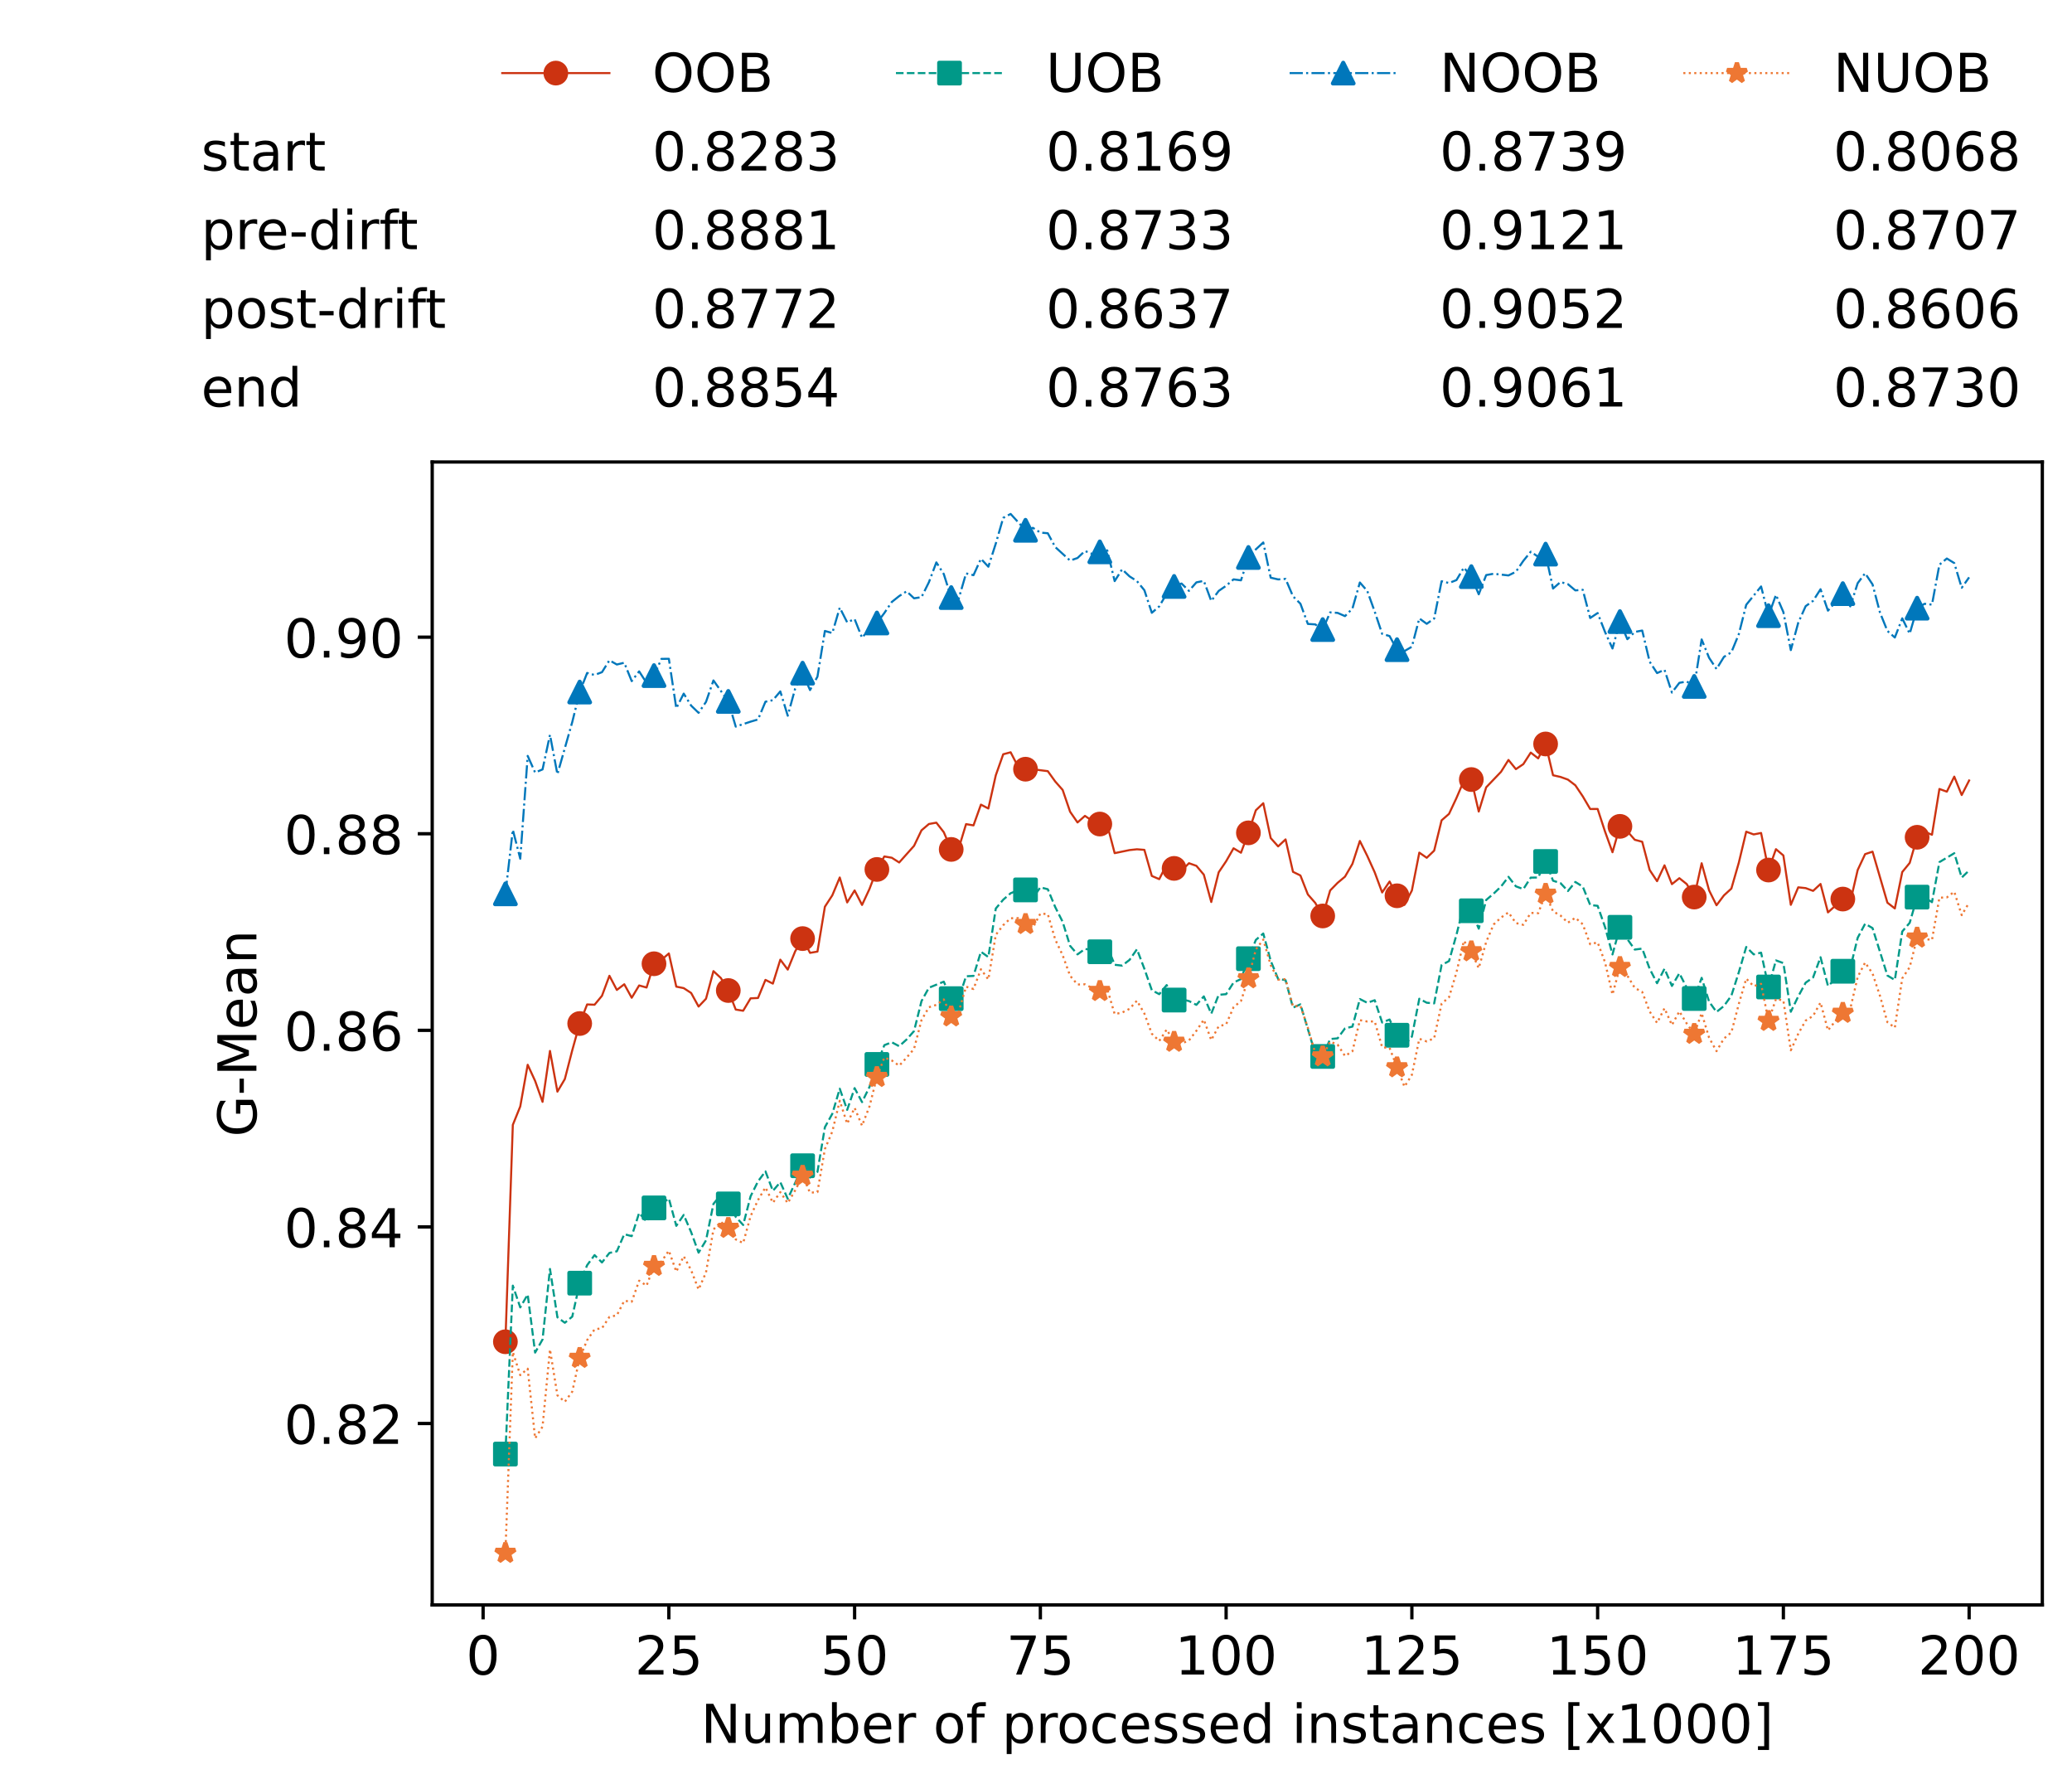 <?xml version="1.0" encoding="utf-8" standalone="no"?>
<!DOCTYPE svg PUBLIC "-//W3C//DTD SVG 1.1//EN"
  "http://www.w3.org/Graphics/SVG/1.1/DTD/svg11.dtd">
<!-- Created with matplotlib (https://matplotlib.org/) -->
<svg height="432.615pt" version="1.1" viewBox="0 0 502.65 432.615" width="502.65pt" xmlns="http://www.w3.org/2000/svg" xmlns:xlink="http://www.w3.org/1999/xlink">
 <defs>
  <style type="text/css">*{stroke-linecap:butt;stroke-linejoin:round;}</style>
 </defs>
 <g id="figure_1">
  <g id="patch_1">
   <path d="M 0 432.615 
L 502.65 432.615 
L 502.65 0 
L 0 0 
z
" style="fill:#ffffff;"/>
  </g>
  <g id="axes_1">
   <g id="patch_2">
    <path d="M 104.85 389.252 
L 495.45 389.252 
L 495.45 112.052 
L 104.85 112.052 
z
" style="fill:#ffffff;"/>
   </g>
   <g id="matplotlib.axis_1">
    <g id="xtick_1">
     <g id="line2d_1">
      <defs>
       <path d="M 0 0 
L 0 3.5 
" id="m19096fbcda" style="stroke:#000000;stroke-width:0.8;"/>
      </defs>
      <g>
       <use style="stroke:#000000;stroke-width:0.8;" x="117.197" xlink:href="#m19096fbcda" y="389.252"/>
      </g>
     </g>
     <g id="text_1">
      <!-- 0 -->
      <g transform="translate(113.061 406.13)scale(0.13 -0.13)">
       <defs>
        <path d="M 31.781 66.406 
Q 24.172 66.406 20.328 58.906 
Q 16.5 51.422 16.5 36.375 
Q 16.5 21.391 20.328 13.891 
Q 24.172 6.391 31.781 6.391 
Q 39.453 6.391 43.281 13.891 
Q 47.125 21.391 47.125 36.375 
Q 47.125 51.422 43.281 58.906 
Q 39.453 66.406 31.781 66.406 
z
M 31.781 74.219 
Q 44.047 74.219 50.516 64.516 
Q 56.984 54.828 56.984 36.375 
Q 56.984 17.969 50.516 8.266 
Q 44.047 -1.422 31.781 -1.422 
Q 19.531 -1.422 13.062 8.266 
Q 6.594 17.969 6.594 36.375 
Q 6.594 54.828 13.062 64.516 
Q 19.531 74.219 31.781 74.219 
z
" id="DejaVuSans-48"/>
       </defs>
       <use xlink:href="#DejaVuSans-48"/>
      </g>
     </g>
    </g>
    <g id="xtick_2">
     <g id="line2d_2">
      <g>
       <use style="stroke:#000000;stroke-width:0.8;" x="162.259" xlink:href="#m19096fbcda" y="389.252"/>
      </g>
     </g>
     <g id="text_2">
      <!-- 25 -->
      <g transform="translate(153.988 406.13)scale(0.13 -0.13)">
       <defs>
        <path d="M 19.188 8.297 
L 53.609 8.297 
L 53.609 0 
L 7.328 0 
L 7.328 8.297 
Q 12.938 14.109 22.625 23.891 
Q 32.328 33.688 34.812 36.531 
Q 39.547 41.844 41.422 45.531 
Q 43.312 49.219 43.312 52.781 
Q 43.312 58.594 39.234 62.25 
Q 35.156 65.922 28.609 65.922 
Q 23.969 65.922 18.812 64.312 
Q 13.672 62.703 7.812 59.422 
L 7.812 69.391 
Q 13.766 71.781 18.938 73 
Q 24.125 74.219 28.422 74.219 
Q 39.75 74.219 46.484 68.547 
Q 53.219 62.891 53.219 53.422 
Q 53.219 48.922 51.531 44.891 
Q 49.859 40.875 45.406 35.406 
Q 44.188 33.984 37.641 27.219 
Q 31.109 20.453 19.188 8.297 
z
" id="DejaVuSans-50"/>
        <path d="M 10.797 72.906 
L 49.516 72.906 
L 49.516 64.594 
L 19.828 64.594 
L 19.828 46.734 
Q 21.969 47.469 24.109 47.828 
Q 26.266 48.188 28.422 48.188 
Q 40.625 48.188 47.75 41.5 
Q 54.891 34.812 54.891 23.391 
Q 54.891 11.625 47.562 5.094 
Q 40.234 -1.422 26.906 -1.422 
Q 22.312 -1.422 17.547 -0.641 
Q 12.797 0.141 7.719 1.703 
L 7.719 11.625 
Q 12.109 9.234 16.797 8.062 
Q 21.484 6.891 26.703 6.891 
Q 35.156 6.891 40.078 11.328 
Q 45.016 15.766 45.016 23.391 
Q 45.016 31 40.078 35.438 
Q 35.156 39.891 26.703 39.891 
Q 22.75 39.891 18.812 39.016 
Q 14.891 38.141 10.797 36.281 
z
" id="DejaVuSans-53"/>
       </defs>
       <use xlink:href="#DejaVuSans-50"/>
       <use x="63.623" xlink:href="#DejaVuSans-53"/>
      </g>
     </g>
    </g>
    <g id="xtick_3">
     <g id="line2d_3">
      <g>
       <use style="stroke:#000000;stroke-width:0.8;" x="207.322" xlink:href="#m19096fbcda" y="389.252"/>
      </g>
     </g>
     <g id="text_3">
      <!-- 50 -->
      <g transform="translate(199.05 406.13)scale(0.13 -0.13)">
       <use xlink:href="#DejaVuSans-53"/>
       <use x="63.623" xlink:href="#DejaVuSans-48"/>
      </g>
     </g>
    </g>
    <g id="xtick_4">
     <g id="line2d_4">
      <g>
       <use style="stroke:#000000;stroke-width:0.8;" x="252.384" xlink:href="#m19096fbcda" y="389.252"/>
      </g>
     </g>
     <g id="text_4">
      <!-- 75 -->
      <g transform="translate(244.113 406.13)scale(0.13 -0.13)">
       <defs>
        <path d="M 8.203 72.906 
L 55.078 72.906 
L 55.078 68.703 
L 28.609 0 
L 18.312 0 
L 43.219 64.594 
L 8.203 64.594 
z
" id="DejaVuSans-55"/>
       </defs>
       <use xlink:href="#DejaVuSans-55"/>
       <use x="63.623" xlink:href="#DejaVuSans-53"/>
      </g>
     </g>
    </g>
    <g id="xtick_5">
     <g id="line2d_5">
      <g>
       <use style="stroke:#000000;stroke-width:0.8;" x="297.446" xlink:href="#m19096fbcda" y="389.252"/>
      </g>
     </g>
     <g id="text_5">
      <!-- 100 -->
      <g transform="translate(285.039 406.13)scale(0.13 -0.13)">
       <defs>
        <path d="M 12.406 8.297 
L 28.516 8.297 
L 28.516 63.922 
L 10.984 60.406 
L 10.984 69.391 
L 28.422 72.906 
L 38.281 72.906 
L 38.281 8.297 
L 54.391 8.297 
L 54.391 0 
L 12.406 0 
z
" id="DejaVuSans-49"/>
       </defs>
       <use xlink:href="#DejaVuSans-49"/>
       <use x="63.623" xlink:href="#DejaVuSans-48"/>
       <use x="127.246" xlink:href="#DejaVuSans-48"/>
      </g>
     </g>
    </g>
    <g id="xtick_6">
     <g id="line2d_6">
      <g>
       <use style="stroke:#000000;stroke-width:0.8;" x="342.509" xlink:href="#m19096fbcda" y="389.252"/>
      </g>
     </g>
     <g id="text_6">
      <!-- 125 -->
      <g transform="translate(330.102 406.13)scale(0.13 -0.13)">
       <use xlink:href="#DejaVuSans-49"/>
       <use x="63.623" xlink:href="#DejaVuSans-50"/>
       <use x="127.246" xlink:href="#DejaVuSans-53"/>
      </g>
     </g>
    </g>
    <g id="xtick_7">
     <g id="line2d_7">
      <g>
       <use style="stroke:#000000;stroke-width:0.8;" x="387.571" xlink:href="#m19096fbcda" y="389.252"/>
      </g>
     </g>
     <g id="text_7">
      <!-- 150 -->
      <g transform="translate(375.164 406.13)scale(0.13 -0.13)">
       <use xlink:href="#DejaVuSans-49"/>
       <use x="63.623" xlink:href="#DejaVuSans-53"/>
       <use x="127.246" xlink:href="#DejaVuSans-48"/>
      </g>
     </g>
    </g>
    <g id="xtick_8">
     <g id="line2d_8">
      <g>
       <use style="stroke:#000000;stroke-width:0.8;" x="432.633" xlink:href="#m19096fbcda" y="389.252"/>
      </g>
     </g>
     <g id="text_8">
      <!-- 175 -->
      <g transform="translate(420.226 406.13)scale(0.13 -0.13)">
       <use xlink:href="#DejaVuSans-49"/>
       <use x="63.623" xlink:href="#DejaVuSans-55"/>
       <use x="127.246" xlink:href="#DejaVuSans-53"/>
      </g>
     </g>
    </g>
    <g id="xtick_9">
     <g id="line2d_9">
      <g>
       <use style="stroke:#000000;stroke-width:0.8;" x="477.695" xlink:href="#m19096fbcda" y="389.252"/>
      </g>
     </g>
     <g id="text_9">
      <!-- 200 -->
      <g transform="translate(465.289 406.13)scale(0.13 -0.13)">
       <use xlink:href="#DejaVuSans-50"/>
       <use x="63.623" xlink:href="#DejaVuSans-48"/>
       <use x="127.246" xlink:href="#DejaVuSans-48"/>
      </g>
     </g>
    </g>
    <g id="text_10">
     <!-- Number of processed instances [x1000] -->
     <g transform="translate(170.025 422.711)scale(0.13 -0.13)">
      <defs>
       <path d="M 9.812 72.906 
L 23.094 72.906 
L 55.422 11.922 
L 55.422 72.906 
L 64.984 72.906 
L 64.984 0 
L 51.703 0 
L 19.391 60.984 
L 19.391 0 
L 9.812 0 
z
" id="DejaVuSans-78"/>
       <path d="M 8.5 21.578 
L 8.5 54.688 
L 17.484 54.688 
L 17.484 21.922 
Q 17.484 14.156 20.5 10.266 
Q 23.531 6.391 29.594 6.391 
Q 36.859 6.391 41.078 11.031 
Q 45.312 15.672 45.312 23.688 
L 45.312 54.688 
L 54.297 54.688 
L 54.297 0 
L 45.312 0 
L 45.312 8.406 
Q 42.047 3.422 37.719 1 
Q 33.406 -1.422 27.688 -1.422 
Q 18.266 -1.422 13.375 4.438 
Q 8.5 10.297 8.5 21.578 
z
M 31.109 56 
z
" id="DejaVuSans-117"/>
       <path d="M 52 44.188 
Q 55.375 50.25 60.062 53.125 
Q 64.75 56 71.094 56 
Q 79.641 56 84.281 50.016 
Q 88.922 44.047 88.922 33.016 
L 88.922 0 
L 79.891 0 
L 79.891 32.719 
Q 79.891 40.578 77.094 44.375 
Q 74.312 48.188 68.609 48.188 
Q 61.625 48.188 57.562 43.547 
Q 53.516 38.922 53.516 30.906 
L 53.516 0 
L 44.484 0 
L 44.484 32.719 
Q 44.484 40.625 41.703 44.406 
Q 38.922 48.188 33.109 48.188 
Q 26.219 48.188 22.156 43.531 
Q 18.109 38.875 18.109 30.906 
L 18.109 0 
L 9.078 0 
L 9.078 54.688 
L 18.109 54.688 
L 18.109 46.188 
Q 21.188 51.219 25.484 53.609 
Q 29.781 56 35.688 56 
Q 41.656 56 45.828 52.969 
Q 50 49.953 52 44.188 
z
" id="DejaVuSans-109"/>
       <path d="M 48.688 27.297 
Q 48.688 37.203 44.609 42.844 
Q 40.531 48.484 33.406 48.484 
Q 26.266 48.484 22.188 42.844 
Q 18.109 37.203 18.109 27.297 
Q 18.109 17.391 22.188 11.75 
Q 26.266 6.109 33.406 6.109 
Q 40.531 6.109 44.609 11.75 
Q 48.688 17.391 48.688 27.297 
z
M 18.109 46.391 
Q 20.953 51.266 25.266 53.625 
Q 29.594 56 35.594 56 
Q 45.562 56 51.781 48.094 
Q 58.016 40.188 58.016 27.297 
Q 58.016 14.406 51.781 6.484 
Q 45.562 -1.422 35.594 -1.422 
Q 29.594 -1.422 25.266 0.953 
Q 20.953 3.328 18.109 8.203 
L 18.109 0 
L 9.078 0 
L 9.078 75.984 
L 18.109 75.984 
z
" id="DejaVuSans-98"/>
       <path d="M 56.203 29.594 
L 56.203 25.203 
L 14.891 25.203 
Q 15.484 15.922 20.484 11.062 
Q 25.484 6.203 34.422 6.203 
Q 39.594 6.203 44.453 7.469 
Q 49.312 8.734 54.109 11.281 
L 54.109 2.781 
Q 49.266 0.734 44.188 -0.344 
Q 39.109 -1.422 33.891 -1.422 
Q 20.797 -1.422 13.156 6.188 
Q 5.516 13.812 5.516 26.812 
Q 5.516 40.234 12.766 48.109 
Q 20.016 56 32.328 56 
Q 43.359 56 49.781 48.891 
Q 56.203 41.797 56.203 29.594 
z
M 47.219 32.234 
Q 47.125 39.594 43.094 43.984 
Q 39.062 48.391 32.422 48.391 
Q 24.906 48.391 20.391 44.141 
Q 15.875 39.891 15.188 32.172 
z
" id="DejaVuSans-101"/>
       <path d="M 41.109 46.297 
Q 39.594 47.172 37.812 47.578 
Q 36.031 48 33.891 48 
Q 26.266 48 22.188 43.047 
Q 18.109 38.094 18.109 28.812 
L 18.109 0 
L 9.078 0 
L 9.078 54.688 
L 18.109 54.688 
L 18.109 46.188 
Q 20.953 51.172 25.484 53.578 
Q 30.031 56 36.531 56 
Q 37.453 56 38.578 55.875 
Q 39.703 55.766 41.062 55.516 
z
" id="DejaVuSans-114"/>
       <path id="DejaVuSans-32"/>
       <path d="M 30.609 48.391 
Q 23.391 48.391 19.188 42.75 
Q 14.984 37.109 14.984 27.297 
Q 14.984 17.484 19.156 11.844 
Q 23.344 6.203 30.609 6.203 
Q 37.797 6.203 41.984 11.859 
Q 46.188 17.531 46.188 27.297 
Q 46.188 37.016 41.984 42.703 
Q 37.797 48.391 30.609 48.391 
z
M 30.609 56 
Q 42.328 56 49.016 48.375 
Q 55.719 40.766 55.719 27.297 
Q 55.719 13.875 49.016 6.219 
Q 42.328 -1.422 30.609 -1.422 
Q 18.844 -1.422 12.172 6.219 
Q 5.516 13.875 5.516 27.297 
Q 5.516 40.766 12.172 48.375 
Q 18.844 56 30.609 56 
z
" id="DejaVuSans-111"/>
       <path d="M 37.109 75.984 
L 37.109 68.5 
L 28.516 68.5 
Q 23.688 68.5 21.797 66.547 
Q 19.922 64.594 19.922 59.516 
L 19.922 54.688 
L 34.719 54.688 
L 34.719 47.703 
L 19.922 47.703 
L 19.922 0 
L 10.891 0 
L 10.891 47.703 
L 2.297 47.703 
L 2.297 54.688 
L 10.891 54.688 
L 10.891 58.5 
Q 10.891 67.625 15.141 71.797 
Q 19.391 75.984 28.609 75.984 
z
" id="DejaVuSans-102"/>
       <path d="M 18.109 8.203 
L 18.109 -20.797 
L 9.078 -20.797 
L 9.078 54.688 
L 18.109 54.688 
L 18.109 46.391 
Q 20.953 51.266 25.266 53.625 
Q 29.594 56 35.594 56 
Q 45.562 56 51.781 48.094 
Q 58.016 40.188 58.016 27.297 
Q 58.016 14.406 51.781 6.484 
Q 45.562 -1.422 35.594 -1.422 
Q 29.594 -1.422 25.266 0.953 
Q 20.953 3.328 18.109 8.203 
z
M 48.688 27.297 
Q 48.688 37.203 44.609 42.844 
Q 40.531 48.484 33.406 48.484 
Q 26.266 48.484 22.188 42.844 
Q 18.109 37.203 18.109 27.297 
Q 18.109 17.391 22.188 11.75 
Q 26.266 6.109 33.406 6.109 
Q 40.531 6.109 44.609 11.75 
Q 48.688 17.391 48.688 27.297 
z
" id="DejaVuSans-112"/>
       <path d="M 48.781 52.594 
L 48.781 44.188 
Q 44.969 46.297 41.141 47.344 
Q 37.312 48.391 33.406 48.391 
Q 24.656 48.391 19.812 42.844 
Q 14.984 37.312 14.984 27.297 
Q 14.984 17.281 19.812 11.734 
Q 24.656 6.203 33.406 6.203 
Q 37.312 6.203 41.141 7.25 
Q 44.969 8.297 48.781 10.406 
L 48.781 2.094 
Q 45.016 0.344 40.984 -0.531 
Q 36.969 -1.422 32.422 -1.422 
Q 20.062 -1.422 12.781 6.344 
Q 5.516 14.109 5.516 27.297 
Q 5.516 40.672 12.859 48.328 
Q 20.219 56 33.016 56 
Q 37.156 56 41.109 55.141 
Q 45.062 54.297 48.781 52.594 
z
" id="DejaVuSans-99"/>
       <path d="M 44.281 53.078 
L 44.281 44.578 
Q 40.484 46.531 36.375 47.5 
Q 32.281 48.484 27.875 48.484 
Q 21.188 48.484 17.844 46.438 
Q 14.5 44.391 14.5 40.281 
Q 14.5 37.156 16.891 35.375 
Q 19.281 33.594 26.516 31.984 
L 29.594 31.297 
Q 39.156 29.25 43.188 25.516 
Q 47.219 21.781 47.219 15.094 
Q 47.219 7.469 41.188 3.016 
Q 35.156 -1.422 24.609 -1.422 
Q 20.219 -1.422 15.453 -0.562 
Q 10.688 0.297 5.422 2 
L 5.422 11.281 
Q 10.406 8.688 15.234 7.391 
Q 20.062 6.109 24.812 6.109 
Q 31.156 6.109 34.562 8.281 
Q 37.984 10.453 37.984 14.406 
Q 37.984 18.062 35.516 20.016 
Q 33.062 21.969 24.703 23.781 
L 21.578 24.516 
Q 13.234 26.266 9.516 29.906 
Q 5.812 33.547 5.812 39.891 
Q 5.812 47.609 11.281 51.797 
Q 16.75 56 26.812 56 
Q 31.781 56 36.172 55.266 
Q 40.578 54.547 44.281 53.078 
z
" id="DejaVuSans-115"/>
       <path d="M 45.406 46.391 
L 45.406 75.984 
L 54.391 75.984 
L 54.391 0 
L 45.406 0 
L 45.406 8.203 
Q 42.578 3.328 38.25 0.953 
Q 33.938 -1.422 27.875 -1.422 
Q 17.969 -1.422 11.734 6.484 
Q 5.516 14.406 5.516 27.297 
Q 5.516 40.188 11.734 48.094 
Q 17.969 56 27.875 56 
Q 33.938 56 38.25 53.625 
Q 42.578 51.266 45.406 46.391 
z
M 14.797 27.297 
Q 14.797 17.391 18.875 11.75 
Q 22.953 6.109 30.078 6.109 
Q 37.203 6.109 41.297 11.75 
Q 45.406 17.391 45.406 27.297 
Q 45.406 37.203 41.297 42.844 
Q 37.203 48.484 30.078 48.484 
Q 22.953 48.484 18.875 42.844 
Q 14.797 37.203 14.797 27.297 
z
" id="DejaVuSans-100"/>
       <path d="M 9.422 54.688 
L 18.406 54.688 
L 18.406 0 
L 9.422 0 
z
M 9.422 75.984 
L 18.406 75.984 
L 18.406 64.594 
L 9.422 64.594 
z
" id="DejaVuSans-105"/>
       <path d="M 54.891 33.016 
L 54.891 0 
L 45.906 0 
L 45.906 32.719 
Q 45.906 40.484 42.875 44.328 
Q 39.844 48.188 33.797 48.188 
Q 26.516 48.188 22.312 43.547 
Q 18.109 38.922 18.109 30.906 
L 18.109 0 
L 9.078 0 
L 9.078 54.688 
L 18.109 54.688 
L 18.109 46.188 
Q 21.344 51.125 25.703 53.562 
Q 30.078 56 35.797 56 
Q 45.219 56 50.047 50.172 
Q 54.891 44.344 54.891 33.016 
z
" id="DejaVuSans-110"/>
       <path d="M 18.312 70.219 
L 18.312 54.688 
L 36.812 54.688 
L 36.812 47.703 
L 18.312 47.703 
L 18.312 18.016 
Q 18.312 11.328 20.141 9.422 
Q 21.969 7.516 27.594 7.516 
L 36.812 7.516 
L 36.812 0 
L 27.594 0 
Q 17.188 0 13.234 3.875 
Q 9.281 7.766 9.281 18.016 
L 9.281 47.703 
L 2.688 47.703 
L 2.688 54.688 
L 9.281 54.688 
L 9.281 70.219 
z
" id="DejaVuSans-116"/>
       <path d="M 34.281 27.484 
Q 23.391 27.484 19.188 25 
Q 14.984 22.516 14.984 16.5 
Q 14.984 11.719 18.141 8.906 
Q 21.297 6.109 26.703 6.109 
Q 34.188 6.109 38.703 11.406 
Q 43.219 16.703 43.219 25.484 
L 43.219 27.484 
z
M 52.203 31.203 
L 52.203 0 
L 43.219 0 
L 43.219 8.297 
Q 40.141 3.328 35.547 0.953 
Q 30.953 -1.422 24.312 -1.422 
Q 15.922 -1.422 10.953 3.297 
Q 6 8.016 6 15.922 
Q 6 25.141 12.172 29.828 
Q 18.359 34.516 30.609 34.516 
L 43.219 34.516 
L 43.219 35.406 
Q 43.219 41.609 39.141 45 
Q 35.062 48.391 27.688 48.391 
Q 23 48.391 18.547 47.266 
Q 14.109 46.141 10.016 43.891 
L 10.016 52.203 
Q 14.938 54.109 19.578 55.047 
Q 24.219 56 28.609 56 
Q 40.484 56 46.344 49.844 
Q 52.203 43.703 52.203 31.203 
z
" id="DejaVuSans-97"/>
       <path d="M 8.594 75.984 
L 29.297 75.984 
L 29.297 69 
L 17.578 69 
L 17.578 -6.203 
L 29.297 -6.203 
L 29.297 -13.188 
L 8.594 -13.188 
z
" id="DejaVuSans-91"/>
       <path d="M 54.891 54.688 
L 35.109 28.078 
L 55.906 0 
L 45.312 0 
L 29.391 21.484 
L 13.484 0 
L 2.875 0 
L 24.125 28.609 
L 4.688 54.688 
L 15.281 54.688 
L 29.781 35.203 
L 44.281 54.688 
z
" id="DejaVuSans-120"/>
       <path d="M 30.422 75.984 
L 30.422 -13.188 
L 9.719 -13.188 
L 9.719 -6.203 
L 21.391 -6.203 
L 21.391 69 
L 9.719 69 
L 9.719 75.984 
z
" id="DejaVuSans-93"/>
      </defs>
      <use xlink:href="#DejaVuSans-78"/>
      <use x="74.805" xlink:href="#DejaVuSans-117"/>
      <use x="138.184" xlink:href="#DejaVuSans-109"/>
      <use x="235.596" xlink:href="#DejaVuSans-98"/>
      <use x="299.072" xlink:href="#DejaVuSans-101"/>
      <use x="360.596" xlink:href="#DejaVuSans-114"/>
      <use x="401.709" xlink:href="#DejaVuSans-32"/>
      <use x="433.496" xlink:href="#DejaVuSans-111"/>
      <use x="494.678" xlink:href="#DejaVuSans-102"/>
      <use x="529.883" xlink:href="#DejaVuSans-32"/>
      <use x="561.67" xlink:href="#DejaVuSans-112"/>
      <use x="625.146" xlink:href="#DejaVuSans-114"/>
      <use x="664.01" xlink:href="#DejaVuSans-111"/>
      <use x="725.191" xlink:href="#DejaVuSans-99"/>
      <use x="780.172" xlink:href="#DejaVuSans-101"/>
      <use x="841.695" xlink:href="#DejaVuSans-115"/>
      <use x="893.795" xlink:href="#DejaVuSans-115"/>
      <use x="945.895" xlink:href="#DejaVuSans-101"/>
      <use x="1007.418" xlink:href="#DejaVuSans-100"/>
      <use x="1070.895" xlink:href="#DejaVuSans-32"/>
      <use x="1102.682" xlink:href="#DejaVuSans-105"/>
      <use x="1130.465" xlink:href="#DejaVuSans-110"/>
      <use x="1193.844" xlink:href="#DejaVuSans-115"/>
      <use x="1245.943" xlink:href="#DejaVuSans-116"/>
      <use x="1285.152" xlink:href="#DejaVuSans-97"/>
      <use x="1346.432" xlink:href="#DejaVuSans-110"/>
      <use x="1409.811" xlink:href="#DejaVuSans-99"/>
      <use x="1464.791" xlink:href="#DejaVuSans-101"/>
      <use x="1526.314" xlink:href="#DejaVuSans-115"/>
      <use x="1578.414" xlink:href="#DejaVuSans-32"/>
      <use x="1610.201" xlink:href="#DejaVuSans-91"/>
      <use x="1649.215" xlink:href="#DejaVuSans-120"/>
      <use x="1708.395" xlink:href="#DejaVuSans-49"/>
      <use x="1772.018" xlink:href="#DejaVuSans-48"/>
      <use x="1835.641" xlink:href="#DejaVuSans-48"/>
      <use x="1899.264" xlink:href="#DejaVuSans-48"/>
      <use x="1962.887" xlink:href="#DejaVuSans-93"/>
     </g>
    </g>
   </g>
   <g id="matplotlib.axis_2">
    <g id="ytick_1">
     <g id="line2d_10">
      <defs>
       <path d="M 0 0 
L -3.5 0 
" id="mf09ba21c64" style="stroke:#000000;stroke-width:0.8;"/>
      </defs>
      <g>
       <use style="stroke:#000000;stroke-width:0.8;" x="104.85" xlink:href="#mf09ba21c64" y="345.244"/>
      </g>
     </g>
     <g id="text_11">
      <!-- 0.82 -->
      <g transform="translate(68.905 350.183)scale(0.13 -0.13)">
       <defs>
        <path d="M 10.688 12.406 
L 21 12.406 
L 21 0 
L 10.688 0 
z
" id="DejaVuSans-46"/>
        <path d="M 31.781 34.625 
Q 24.75 34.625 20.719 30.859 
Q 16.703 27.094 16.703 20.516 
Q 16.703 13.922 20.719 10.156 
Q 24.75 6.391 31.781 6.391 
Q 38.812 6.391 42.859 10.172 
Q 46.922 13.969 46.922 20.516 
Q 46.922 27.094 42.891 30.859 
Q 38.875 34.625 31.781 34.625 
z
M 21.922 38.812 
Q 15.578 40.375 12.031 44.719 
Q 8.5 49.078 8.5 55.328 
Q 8.5 64.062 14.719 69.141 
Q 20.953 74.219 31.781 74.219 
Q 42.672 74.219 48.875 69.141 
Q 55.078 64.062 55.078 55.328 
Q 55.078 49.078 51.531 44.719 
Q 48 40.375 41.703 38.812 
Q 48.828 37.156 52.797 32.312 
Q 56.781 27.484 56.781 20.516 
Q 56.781 9.906 50.312 4.234 
Q 43.844 -1.422 31.781 -1.422 
Q 19.734 -1.422 13.25 4.234 
Q 6.781 9.906 6.781 20.516 
Q 6.781 27.484 10.781 32.312 
Q 14.797 37.156 21.922 38.812 
z
M 18.312 54.391 
Q 18.312 48.734 21.844 45.562 
Q 25.391 42.391 31.781 42.391 
Q 38.141 42.391 41.719 45.562 
Q 45.312 48.734 45.312 54.391 
Q 45.312 60.062 41.719 63.234 
Q 38.141 66.406 31.781 66.406 
Q 25.391 66.406 21.844 63.234 
Q 18.312 60.062 18.312 54.391 
z
" id="DejaVuSans-56"/>
       </defs>
       <use xlink:href="#DejaVuSans-48"/>
       <use x="63.623" xlink:href="#DejaVuSans-46"/>
       <use x="95.41" xlink:href="#DejaVuSans-56"/>
       <use x="159.033" xlink:href="#DejaVuSans-50"/>
      </g>
     </g>
    </g>
    <g id="ytick_2">
     <g id="line2d_11">
      <g>
       <use style="stroke:#000000;stroke-width:0.8;" x="104.85" xlink:href="#mf09ba21c64" y="297.567"/>
      </g>
     </g>
     <g id="text_12">
      <!-- 0.84 -->
      <g transform="translate(68.905 302.506)scale(0.13 -0.13)">
       <defs>
        <path d="M 37.797 64.312 
L 12.891 25.391 
L 37.797 25.391 
z
M 35.203 72.906 
L 47.609 72.906 
L 47.609 25.391 
L 58.016 25.391 
L 58.016 17.188 
L 47.609 17.188 
L 47.609 0 
L 37.797 0 
L 37.797 17.188 
L 4.891 17.188 
L 4.891 26.703 
z
" id="DejaVuSans-52"/>
       </defs>
       <use xlink:href="#DejaVuSans-48"/>
       <use x="63.623" xlink:href="#DejaVuSans-46"/>
       <use x="95.41" xlink:href="#DejaVuSans-56"/>
       <use x="159.033" xlink:href="#DejaVuSans-52"/>
      </g>
     </g>
    </g>
    <g id="ytick_3">
     <g id="line2d_12">
      <g>
       <use style="stroke:#000000;stroke-width:0.8;" x="104.85" xlink:href="#mf09ba21c64" y="249.89"/>
      </g>
     </g>
     <g id="text_13">
      <!-- 0.86 -->
      <g transform="translate(68.905 254.829)scale(0.13 -0.13)">
       <defs>
        <path d="M 33.016 40.375 
Q 26.375 40.375 22.484 35.828 
Q 18.609 31.297 18.609 23.391 
Q 18.609 15.531 22.484 10.953 
Q 26.375 6.391 33.016 6.391 
Q 39.656 6.391 43.531 10.953 
Q 47.406 15.531 47.406 23.391 
Q 47.406 31.297 43.531 35.828 
Q 39.656 40.375 33.016 40.375 
z
M 52.594 71.297 
L 52.594 62.312 
Q 48.875 64.062 45.094 64.984 
Q 41.312 65.922 37.594 65.922 
Q 27.828 65.922 22.672 59.328 
Q 17.531 52.734 16.797 39.406 
Q 19.672 43.656 24.016 45.922 
Q 28.375 48.188 33.594 48.188 
Q 44.578 48.188 50.953 41.516 
Q 57.328 34.859 57.328 23.391 
Q 57.328 12.156 50.688 5.359 
Q 44.047 -1.422 33.016 -1.422 
Q 20.359 -1.422 13.672 8.266 
Q 6.984 17.969 6.984 36.375 
Q 6.984 53.656 15.188 63.938 
Q 23.391 74.219 37.203 74.219 
Q 40.922 74.219 44.703 73.484 
Q 48.484 72.75 52.594 71.297 
z
" id="DejaVuSans-54"/>
       </defs>
       <use xlink:href="#DejaVuSans-48"/>
       <use x="63.623" xlink:href="#DejaVuSans-46"/>
       <use x="95.41" xlink:href="#DejaVuSans-56"/>
       <use x="159.033" xlink:href="#DejaVuSans-54"/>
      </g>
     </g>
    </g>
    <g id="ytick_4">
     <g id="line2d_13">
      <g>
       <use style="stroke:#000000;stroke-width:0.8;" x="104.85" xlink:href="#mf09ba21c64" y="202.214"/>
      </g>
     </g>
     <g id="text_14">
      <!-- 0.88 -->
      <g transform="translate(68.905 207.153)scale(0.13 -0.13)">
       <use xlink:href="#DejaVuSans-48"/>
       <use x="63.623" xlink:href="#DejaVuSans-46"/>
       <use x="95.41" xlink:href="#DejaVuSans-56"/>
       <use x="159.033" xlink:href="#DejaVuSans-56"/>
      </g>
     </g>
    </g>
    <g id="ytick_5">
     <g id="line2d_14">
      <g>
       <use style="stroke:#000000;stroke-width:0.8;" x="104.85" xlink:href="#mf09ba21c64" y="154.537"/>
      </g>
     </g>
     <g id="text_15">
      <!-- 0.90 -->
      <g transform="translate(68.905 159.476)scale(0.13 -0.13)">
       <defs>
        <path d="M 10.984 1.516 
L 10.984 10.5 
Q 14.703 8.734 18.5 7.812 
Q 22.312 6.891 25.984 6.891 
Q 35.75 6.891 40.891 13.453 
Q 46.047 20.016 46.781 33.406 
Q 43.953 29.203 39.594 26.953 
Q 35.25 24.703 29.984 24.703 
Q 19.047 24.703 12.672 31.312 
Q 6.297 37.938 6.297 49.422 
Q 6.297 60.641 12.938 67.422 
Q 19.578 74.219 30.609 74.219 
Q 43.266 74.219 49.922 64.516 
Q 56.594 54.828 56.594 36.375 
Q 56.594 19.141 48.406 8.859 
Q 40.234 -1.422 26.422 -1.422 
Q 22.703 -1.422 18.891 -0.688 
Q 15.094 0.047 10.984 1.516 
z
M 30.609 32.422 
Q 37.25 32.422 41.125 36.953 
Q 45.016 41.5 45.016 49.422 
Q 45.016 57.281 41.125 61.844 
Q 37.25 66.406 30.609 66.406 
Q 23.969 66.406 20.094 61.844 
Q 16.219 57.281 16.219 49.422 
Q 16.219 41.5 20.094 36.953 
Q 23.969 32.422 30.609 32.422 
z
" id="DejaVuSans-57"/>
       </defs>
       <use xlink:href="#DejaVuSans-48"/>
       <use x="63.623" xlink:href="#DejaVuSans-46"/>
       <use x="95.41" xlink:href="#DejaVuSans-57"/>
       <use x="159.033" xlink:href="#DejaVuSans-48"/>
      </g>
     </g>
    </g>
    <g id="text_16">
     <!-- G-Mean -->
     <g transform="translate(62.201 275.744)rotate(-90)scale(0.13 -0.13)">
      <defs>
       <path d="M 59.516 10.406 
L 59.516 29.984 
L 43.406 29.984 
L 43.406 38.094 
L 69.281 38.094 
L 69.281 6.781 
Q 63.578 2.734 56.688 0.656 
Q 49.812 -1.422 42 -1.422 
Q 24.906 -1.422 15.25 8.562 
Q 5.609 18.562 5.609 36.375 
Q 5.609 54.25 15.25 64.234 
Q 24.906 74.219 42 74.219 
Q 49.125 74.219 55.547 72.453 
Q 61.969 70.703 67.391 67.281 
L 67.391 56.781 
Q 61.922 61.422 55.766 63.766 
Q 49.609 66.109 42.828 66.109 
Q 29.438 66.109 22.719 58.641 
Q 16.016 51.172 16.016 36.375 
Q 16.016 21.625 22.719 14.156 
Q 29.438 6.688 42.828 6.688 
Q 48.047 6.688 52.141 7.594 
Q 56.25 8.5 59.516 10.406 
z
" id="DejaVuSans-71"/>
       <path d="M 4.891 31.391 
L 31.203 31.391 
L 31.203 23.391 
L 4.891 23.391 
z
" id="DejaVuSans-45"/>
       <path d="M 9.812 72.906 
L 24.516 72.906 
L 43.109 23.297 
L 61.812 72.906 
L 76.516 72.906 
L 76.516 0 
L 66.891 0 
L 66.891 64.016 
L 48.094 14.016 
L 38.188 14.016 
L 19.391 64.016 
L 19.391 0 
L 9.812 0 
z
" id="DejaVuSans-77"/>
      </defs>
      <use xlink:href="#DejaVuSans-71"/>
      <use x="77.49" xlink:href="#DejaVuSans-45"/>
      <use x="113.574" xlink:href="#DejaVuSans-77"/>
      <use x="199.854" xlink:href="#DejaVuSans-101"/>
      <use x="261.377" xlink:href="#DejaVuSans-97"/>
      <use x="322.656" xlink:href="#DejaVuSans-110"/>
     </g>
    </g>
   </g>
   <g id="line2d_15"/>
   <g id="line2d_16"/>
   <g id="line2d_17"/>
   <g id="line2d_18"/>
   <g id="line2d_19"/>
   <g id="line2d_20">
    <path clip-path="url(#pb189f1d648)" d="M 122.605 325.423 
L 124.407 272.819 
L 126.21 268.349 
L 128.012 258.246 
L 129.815 262.159 
L 131.617 267.236 
L 133.419 254.889 
L 135.222 264.76 
L 137.024 261.709 
L 138.827 254.723 
L 140.629 248.24 
L 142.432 243.609 
L 144.234 243.68 
L 146.037 241.511 
L 147.839 236.662 
L 149.642 240.092 
L 151.444 238.718 
L 153.247 241.988 
L 155.049 239.006 
L 156.852 239.507 
L 158.654 233.744 
L 160.457 232.812 
L 162.259 231.245 
L 164.062 239.292 
L 165.864 239.653 
L 167.667 240.834 
L 169.469 244.123 
L 171.272 242.228 
L 173.074 235.53 
L 174.877 237.201 
L 176.679 240.236 
L 178.482 244.852 
L 180.284 245.143 
L 182.087 242.133 
L 183.889 242.044 
L 185.692 237.655 
L 187.494 238.56 
L 189.297 232.751 
L 191.099 235.162 
L 192.902 230.728 
L 194.704 227.641 
L 196.507 231.099 
L 198.309 230.791 
L 200.112 219.911 
L 201.914 217.142 
L 203.717 212.823 
L 205.519 218.866 
L 207.322 215.962 
L 209.124 219.479 
L 210.927 215.604 
L 212.729 210.871 
L 214.532 207.72 
L 216.334 208.029 
L 218.137 209.18 
L 221.742 205.145 
L 223.544 201.384 
L 225.347 199.85 
L 227.149 199.524 
L 228.952 201.834 
L 230.754 206.015 
L 232.557 205.8 
L 234.359 199.874 
L 236.162 200.185 
L 237.964 195.148 
L 239.767 196.089 
L 241.569 188.035 
L 243.372 182.935 
L 245.174 182.453 
L 246.976 185.94 
L 248.779 186.556 
L 250.581 186.575 
L 254.186 187.033 
L 255.989 189.54 
L 257.791 191.586 
L 259.594 196.866 
L 261.396 199.472 
L 263.199 197.879 
L 265.001 199.106 
L 266.804 199.858 
L 268.606 200.058 
L 270.409 206.915 
L 274.014 206.172 
L 275.816 205.979 
L 277.619 206.121 
L 279.421 212.446 
L 281.224 213.223 
L 283.026 209.625 
L 284.829 210.616 
L 286.631 211.169 
L 288.434 209.359 
L 290.236 209.995 
L 292.039 212.142 
L 293.841 218.766 
L 295.644 211.56 
L 297.446 208.885 
L 299.249 205.74 
L 301.051 206.814 
L 302.854 201.994 
L 304.656 196.52 
L 306.459 194.808 
L 308.261 203.257 
L 310.064 205.278 
L 311.866 203.584 
L 313.669 211.45 
L 315.471 212.333 
L 317.274 216.933 
L 319.076 218.99 
L 320.879 222.153 
L 322.681 215.971 
L 324.484 214.126 
L 326.286 212.616 
L 328.089 209.514 
L 329.891 203.959 
L 331.694 207.601 
L 333.496 211.579 
L 335.299 216.453 
L 337.101 213.798 
L 338.904 217.259 
L 340.706 219.454 
L 342.509 215.983 
L 344.311 206.792 
L 346.114 208.042 
L 347.916 206.308 
L 349.719 198.959 
L 351.521 197.395 
L 353.324 193.547 
L 355.126 189.356 
L 356.928 189.066 
L 358.731 196.827 
L 360.533 190.955 
L 364.138 187.186 
L 365.941 184.313 
L 367.743 186.542 
L 369.546 185.328 
L 371.348 182.531 
L 373.151 183.931 
L 374.953 180.437 
L 376.756 188.026 
L 378.558 188.433 
L 380.361 189.078 
L 382.163 190.459 
L 383.966 193.142 
L 385.768 196.212 
L 387.571 196.204 
L 389.373 201.701 
L 391.176 206.697 
L 392.978 200.419 
L 394.781 201.623 
L 396.583 203.675 
L 398.386 204.156 
L 400.188 210.994 
L 401.991 213.714 
L 403.793 209.87 
L 405.596 214.434 
L 407.398 212.99 
L 409.201 214.428 
L 411.003 217.568 
L 412.806 209.367 
L 414.608 215.934 
L 416.411 219.556 
L 418.213 217.162 
L 420.016 215.511 
L 421.818 209.243 
L 423.621 201.71 
L 425.423 202.377 
L 427.226 202.026 
L 429.028 211.015 
L 430.831 205.955 
L 432.633 207.477 
L 434.436 219.449 
L 436.238 215.206 
L 438.041 215.398 
L 439.843 216.068 
L 441.646 214.393 
L 443.448 221.285 
L 447.053 218.053 
L 448.856 218.76 
L 450.658 211.005 
L 452.461 207.157 
L 454.263 206.556 
L 457.868 218.93 
L 459.671 220.332 
L 461.473 211.495 
L 463.276 209.293 
L 465.078 203.067 
L 466.881 201.732 
L 468.683 202.457 
L 470.485 191.352 
L 472.288 192.004 
L 474.09 188.357 
L 475.893 192.821 
L 477.695 189.296 
L 477.695 189.296 
" style="fill:none;stroke:#cc3311;stroke-linecap:square;stroke-width:0.5;"/>
    <defs>
     <path d="M 0 2.5 
C 0.663 2.5 1.299 2.237 1.768 1.768 
C 2.237 1.299 2.5 0.663 2.5 0 
C 2.5 -0.663 2.237 -1.299 1.768 -1.768 
C 1.299 -2.237 0.663 -2.5 0 -2.5 
C -0.663 -2.5 -1.299 -2.237 -1.768 -1.768 
C -2.237 -1.299 -2.5 -0.663 -2.5 0 
C -2.5 0.663 -2.237 1.299 -1.768 1.768 
C -1.299 2.237 -0.663 2.5 0 2.5 
z
" id="m26d8ed187f" style="stroke:#cc3311;"/>
    </defs>
    <g clip-path="url(#pb189f1d648)">
     <use style="fill:#cc3311;stroke:#cc3311;" x="122.605" xlink:href="#m26d8ed187f" y="325.423"/>
     <use style="fill:#cc3311;stroke:#cc3311;" x="140.629" xlink:href="#m26d8ed187f" y="248.24"/>
     <use style="fill:#cc3311;stroke:#cc3311;" x="158.654" xlink:href="#m26d8ed187f" y="233.744"/>
     <use style="fill:#cc3311;stroke:#cc3311;" x="176.679" xlink:href="#m26d8ed187f" y="240.236"/>
     <use style="fill:#cc3311;stroke:#cc3311;" x="194.704" xlink:href="#m26d8ed187f" y="227.641"/>
     <use style="fill:#cc3311;stroke:#cc3311;" x="212.729" xlink:href="#m26d8ed187f" y="210.871"/>
     <use style="fill:#cc3311;stroke:#cc3311;" x="230.754" xlink:href="#m26d8ed187f" y="206.015"/>
     <use style="fill:#cc3311;stroke:#cc3311;" x="248.779" xlink:href="#m26d8ed187f" y="186.556"/>
     <use style="fill:#cc3311;stroke:#cc3311;" x="266.804" xlink:href="#m26d8ed187f" y="199.858"/>
     <use style="fill:#cc3311;stroke:#cc3311;" x="284.829" xlink:href="#m26d8ed187f" y="210.616"/>
     <use style="fill:#cc3311;stroke:#cc3311;" x="302.854" xlink:href="#m26d8ed187f" y="201.994"/>
     <use style="fill:#cc3311;stroke:#cc3311;" x="320.879" xlink:href="#m26d8ed187f" y="222.153"/>
     <use style="fill:#cc3311;stroke:#cc3311;" x="338.904" xlink:href="#m26d8ed187f" y="217.259"/>
     <use style="fill:#cc3311;stroke:#cc3311;" x="356.928" xlink:href="#m26d8ed187f" y="189.066"/>
     <use style="fill:#cc3311;stroke:#cc3311;" x="374.953" xlink:href="#m26d8ed187f" y="180.437"/>
     <use style="fill:#cc3311;stroke:#cc3311;" x="392.978" xlink:href="#m26d8ed187f" y="200.419"/>
     <use style="fill:#cc3311;stroke:#cc3311;" x="411.003" xlink:href="#m26d8ed187f" y="217.568"/>
     <use style="fill:#cc3311;stroke:#cc3311;" x="429.028" xlink:href="#m26d8ed187f" y="211.015"/>
     <use style="fill:#cc3311;stroke:#cc3311;" x="447.053" xlink:href="#m26d8ed187f" y="218.053"/>
     <use style="fill:#cc3311;stroke:#cc3311;" x="465.078" xlink:href="#m26d8ed187f" y="203.067"/>
    </g>
   </g>
   <g id="line2d_21"/>
   <g id="line2d_22"/>
   <g id="line2d_23"/>
   <g id="line2d_24"/>
   <g id="line2d_25">
    <path clip-path="url(#pb189f1d648)" d="M 122.605 352.659 
L 124.407 311.812 
L 126.21 317.091 
L 128.012 313.962 
L 129.815 328.05 
L 131.617 324.866 
L 133.419 307.766 
L 135.222 319.48 
L 137.024 320.816 
L 138.827 319.324 
L 140.629 311.209 
L 142.432 306.853 
L 144.234 304.407 
L 146.037 306.189 
L 147.839 303.881 
L 149.642 303.483 
L 151.444 299.332 
L 153.247 299.807 
L 155.049 294.178 
L 156.852 296.278 
L 158.654 292.959 
L 160.457 292.04 
L 162.259 290.681 
L 164.062 297.309 
L 165.864 294.659 
L 167.667 298.839 
L 169.469 303.813 
L 171.272 300.828 
L 173.074 291.984 
L 174.877 289.799 
L 176.679 291.986 
L 178.482 295.125 
L 180.284 297.101 
L 182.087 290.143 
L 183.889 286.522 
L 185.692 284.096 
L 187.494 288.826 
L 189.297 286.72 
L 191.099 290.745 
L 192.902 286.886 
L 194.704 282.73 
L 196.507 285.591 
L 198.309 284.219 
L 200.112 273.388 
L 201.914 270.121 
L 203.717 264.054 
L 205.519 269.184 
L 207.322 263.906 
L 209.124 267.298 
L 210.927 263.624 
L 212.729 258.162 
L 214.532 253.493 
L 216.334 252.782 
L 218.137 253.74 
L 219.939 252.106 
L 221.742 250.06 
L 223.544 242.813 
L 225.347 239.559 
L 228.952 238.087 
L 230.754 242.213 
L 232.557 242.271 
L 234.359 236.773 
L 236.162 236.695 
L 237.964 230.834 
L 239.767 232.119 
L 241.569 220.353 
L 243.372 218.207 
L 245.174 216.64 
L 246.976 215.914 
L 248.779 215.833 
L 250.581 217.733 
L 252.384 215.207 
L 254.186 215.669 
L 255.989 219.999 
L 257.791 223.577 
L 259.594 229.4 
L 261.396 231.47 
L 263.199 230.15 
L 265.001 230.406 
L 266.804 230.837 
L 268.606 229.523 
L 270.409 233.989 
L 272.211 234.193 
L 274.014 232.812 
L 275.816 230.224 
L 277.619 234.975 
L 279.421 240.154 
L 281.224 241.121 
L 283.026 238.914 
L 284.829 242.549 
L 286.631 242.359 
L 288.434 242.791 
L 290.236 243.706 
L 292.039 241.658 
L 293.841 245.85 
L 295.644 241.275 
L 297.446 241.12 
L 299.249 238.308 
L 301.051 237.452 
L 302.854 232.513 
L 304.656 227.966 
L 306.459 226.407 
L 308.261 233.013 
L 310.064 237.419 
L 311.866 237.72 
L 313.669 244.391 
L 315.471 243.588 
L 319.076 255.584 
L 320.879 256.225 
L 322.681 252.002 
L 324.484 251.836 
L 326.286 249.408 
L 328.089 248.985 
L 329.891 242.301 
L 331.694 243.213 
L 333.496 242.587 
L 335.299 247.992 
L 337.101 247.27 
L 338.904 251.08 
L 340.706 253.436 
L 342.509 251.418 
L 344.311 242.226 
L 346.114 243.195 
L 347.916 243.351 
L 349.719 234.047 
L 351.521 233.095 
L 353.324 226.719 
L 355.126 219.481 
L 356.928 220.89 
L 358.731 225.232 
L 360.533 218.273 
L 362.336 216.737 
L 364.138 215.016 
L 365.941 212.658 
L 367.743 214.966 
L 369.546 215.642 
L 371.348 212.852 
L 373.151 212.828 
L 374.953 208.944 
L 376.756 213.604 
L 378.558 214.178 
L 380.361 216.112 
L 382.163 213.905 
L 383.966 215.031 
L 385.768 219.495 
L 387.571 219.694 
L 389.373 224.858 
L 391.176 231.48 
L 392.978 224.906 
L 394.781 227.757 
L 396.583 230.302 
L 398.386 230.071 
L 400.188 234.943 
L 401.991 238.464 
L 403.793 234.943 
L 405.596 239.125 
L 407.398 236.055 
L 409.201 239.588 
L 411.003 242.171 
L 412.806 237.161 
L 414.608 242.935 
L 416.411 245.436 
L 418.213 243.99 
L 420.016 241.478 
L 421.818 235.818 
L 423.621 229.673 
L 425.423 231.468 
L 427.226 231.055 
L 429.028 239.375 
L 430.831 232.93 
L 432.633 233.583 
L 434.436 245.386 
L 436.238 241.659 
L 438.041 238.333 
L 439.843 237.062 
L 441.646 232.159 
L 443.448 239.113 
L 445.251 237.518 
L 447.053 235.564 
L 448.856 234.82 
L 450.658 227.448 
L 452.461 224.042 
L 454.263 225.095 
L 457.868 236.593 
L 459.671 237.681 
L 461.473 225.918 
L 463.276 223.812 
L 465.078 217.582 
L 466.881 217.622 
L 468.683 218.808 
L 470.485 209.093 
L 474.09 206.934 
L 475.893 212.838 
L 477.695 211.103 
L 477.695 211.103 
" style="fill:none;stroke:#009988;stroke-dasharray:1.85,0.8;stroke-dashoffset:0;stroke-width:0.5;"/>
    <defs>
     <path d="M -2.5 2.5 
L 2.5 2.5 
L 2.5 -2.5 
L -2.5 -2.5 
z
" id="m99b59fa1db" style="stroke:#009988;stroke-linejoin:miter;"/>
    </defs>
    <g clip-path="url(#pb189f1d648)">
     <use style="fill:#009988;stroke:#009988;stroke-linejoin:miter;" x="122.605" xlink:href="#m99b59fa1db" y="352.659"/>
     <use style="fill:#009988;stroke:#009988;stroke-linejoin:miter;" x="140.629" xlink:href="#m99b59fa1db" y="311.209"/>
     <use style="fill:#009988;stroke:#009988;stroke-linejoin:miter;" x="158.654" xlink:href="#m99b59fa1db" y="292.959"/>
     <use style="fill:#009988;stroke:#009988;stroke-linejoin:miter;" x="176.679" xlink:href="#m99b59fa1db" y="291.986"/>
     <use style="fill:#009988;stroke:#009988;stroke-linejoin:miter;" x="194.704" xlink:href="#m99b59fa1db" y="282.73"/>
     <use style="fill:#009988;stroke:#009988;stroke-linejoin:miter;" x="212.729" xlink:href="#m99b59fa1db" y="258.162"/>
     <use style="fill:#009988;stroke:#009988;stroke-linejoin:miter;" x="230.754" xlink:href="#m99b59fa1db" y="242.213"/>
     <use style="fill:#009988;stroke:#009988;stroke-linejoin:miter;" x="248.779" xlink:href="#m99b59fa1db" y="215.833"/>
     <use style="fill:#009988;stroke:#009988;stroke-linejoin:miter;" x="266.804" xlink:href="#m99b59fa1db" y="230.837"/>
     <use style="fill:#009988;stroke:#009988;stroke-linejoin:miter;" x="284.829" xlink:href="#m99b59fa1db" y="242.549"/>
     <use style="fill:#009988;stroke:#009988;stroke-linejoin:miter;" x="302.854" xlink:href="#m99b59fa1db" y="232.513"/>
     <use style="fill:#009988;stroke:#009988;stroke-linejoin:miter;" x="320.879" xlink:href="#m99b59fa1db" y="256.225"/>
     <use style="fill:#009988;stroke:#009988;stroke-linejoin:miter;" x="338.904" xlink:href="#m99b59fa1db" y="251.08"/>
     <use style="fill:#009988;stroke:#009988;stroke-linejoin:miter;" x="356.928" xlink:href="#m99b59fa1db" y="220.89"/>
     <use style="fill:#009988;stroke:#009988;stroke-linejoin:miter;" x="374.953" xlink:href="#m99b59fa1db" y="208.944"/>
     <use style="fill:#009988;stroke:#009988;stroke-linejoin:miter;" x="392.978" xlink:href="#m99b59fa1db" y="224.906"/>
     <use style="fill:#009988;stroke:#009988;stroke-linejoin:miter;" x="411.003" xlink:href="#m99b59fa1db" y="242.171"/>
     <use style="fill:#009988;stroke:#009988;stroke-linejoin:miter;" x="429.028" xlink:href="#m99b59fa1db" y="239.375"/>
     <use style="fill:#009988;stroke:#009988;stroke-linejoin:miter;" x="447.053" xlink:href="#m99b59fa1db" y="235.564"/>
     <use style="fill:#009988;stroke:#009988;stroke-linejoin:miter;" x="465.078" xlink:href="#m99b59fa1db" y="217.582"/>
    </g>
   </g>
   <g id="line2d_26"/>
   <g id="line2d_27"/>
   <g id="line2d_28"/>
   <g id="line2d_29"/>
   <g id="line2d_30">
    <path clip-path="url(#pb189f1d648)" d="M 122.605 216.79 
L 124.407 201.256 
L 126.21 208.269 
L 128.012 183.334 
L 129.815 187.365 
L 131.617 186.611 
L 133.419 178.211 
L 135.222 187.785 
L 138.827 175.111 
L 140.629 167.845 
L 142.432 163.215 
L 144.234 163.708 
L 146.037 163.023 
L 147.839 160.14 
L 149.642 161.167 
L 151.444 160.736 
L 153.247 165.194 
L 155.049 162.83 
L 156.852 165.627 
L 158.654 163.851 
L 160.457 159.799 
L 162.259 159.778 
L 164.062 171.781 
L 165.864 168.225 
L 167.667 171.138 
L 169.469 172.885 
L 171.272 170.227 
L 173.074 165.026 
L 176.679 170.113 
L 178.482 176.225 
L 182.087 175.026 
L 183.889 174.492 
L 185.692 170.182 
L 187.494 169.823 
L 189.297 167.69 
L 191.099 173.587 
L 192.902 167.003 
L 194.704 163.263 
L 196.507 167.367 
L 198.309 164.109 
L 200.112 153.029 
L 201.914 153.536 
L 203.717 147.375 
L 205.519 150.939 
L 207.322 150.145 
L 209.124 154.677 
L 210.927 152.554 
L 212.729 151.094 
L 214.532 148.68 
L 216.334 146.004 
L 218.137 144.567 
L 219.939 143.412 
L 221.742 145.108 
L 223.544 144.832 
L 225.347 141.205 
L 227.149 136.399 
L 228.952 139.225 
L 230.754 144.932 
L 232.557 145.253 
L 234.359 139.072 
L 236.162 139.5 
L 237.964 135.52 
L 239.767 137.448 
L 241.569 131.838 
L 243.372 125.594 
L 245.174 124.652 
L 248.779 128.61 
L 250.581 128.025 
L 252.384 129.172 
L 254.186 129.332 
L 255.989 132.677 
L 259.594 135.961 
L 261.396 135.333 
L 263.199 133.629 
L 265.001 134.359 
L 266.804 133.844 
L 268.606 133.482 
L 270.409 140.94 
L 272.211 138.069 
L 274.014 139.789 
L 275.816 140.94 
L 277.619 143.153 
L 279.421 148.628 
L 281.224 147.065 
L 283.026 143.977 
L 284.829 142.226 
L 286.631 141.52 
L 288.434 143.305 
L 290.236 141.244 
L 292.039 140.876 
L 293.841 145.756 
L 295.644 143.319 
L 297.446 142.069 
L 299.249 140.513 
L 301.051 140.749 
L 302.854 135.203 
L 304.656 133.236 
L 306.459 131.568 
L 308.261 140.109 
L 310.064 140.525 
L 311.866 140.406 
L 313.669 144.623 
L 315.471 146.421 
L 317.274 151.321 
L 319.076 151.44 
L 320.879 152.693 
L 322.681 148.526 
L 324.484 148.645 
L 326.286 149.43 
L 328.089 147.601 
L 329.891 141.274 
L 331.694 143.335 
L 333.496 148.345 
L 335.299 153.731 
L 337.101 154.268 
L 338.904 157.565 
L 340.706 157.91 
L 342.509 156.856 
L 344.311 149.984 
L 346.114 151.296 
L 347.916 150.007 
L 349.719 140.965 
L 351.521 141.403 
L 353.324 140.691 
L 355.126 137.657 
L 356.928 139.852 
L 358.731 144.14 
L 360.533 139.477 
L 362.336 139.153 
L 365.941 139.562 
L 367.743 138.671 
L 369.546 136.03 
L 371.348 133.815 
L 373.151 135.041 
L 374.953 134.392 
L 376.756 142.744 
L 378.558 141.161 
L 380.361 141.674 
L 382.163 143.189 
L 383.966 143.05 
L 385.768 149.888 
L 387.571 148.683 
L 389.373 153.294 
L 391.176 157.282 
L 392.978 150.759 
L 394.781 155.027 
L 396.583 153.272 
L 398.386 152.924 
L 400.188 160.475 
L 401.991 163.244 
L 403.793 162.438 
L 405.596 167.975 
L 407.398 165.608 
L 409.201 165.29 
L 411.003 166.477 
L 412.806 155.086 
L 414.608 159.529 
L 416.411 162.257 
L 418.213 159.321 
L 420.016 158.204 
L 421.818 153.808 
L 423.621 146.686 
L 427.226 142.234 
L 429.028 149.319 
L 430.831 144.281 
L 432.633 148.452 
L 434.436 157.667 
L 436.238 151.033 
L 438.041 147.011 
L 439.843 145.722 
L 441.646 142.91 
L 443.448 148.107 
L 447.053 143.976 
L 448.856 147.068 
L 450.658 141.441 
L 452.461 139.036 
L 454.263 141.735 
L 456.066 148.564 
L 457.868 153.02 
L 459.671 154.618 
L 461.473 149.963 
L 463.276 153.691 
L 465.078 147.503 
L 466.881 146.442 
L 468.683 146.646 
L 470.485 136.956 
L 472.288 135.458 
L 474.09 136.566 
L 475.893 142.562 
L 477.695 140.022 
L 477.695 140.022 
" style="fill:none;stroke:#0077bb;stroke-dasharray:3.2,0.8,0.5,0.8;stroke-dashoffset:0;stroke-width:0.5;"/>
    <defs>
     <path d="M 0 -2.5 
L -2.5 2.5 
L 2.5 2.5 
z
" id="m6ac45de454" style="stroke:#0077bb;stroke-linejoin:miter;"/>
    </defs>
    <g clip-path="url(#pb189f1d648)">
     <use style="fill:#0077bb;stroke:#0077bb;stroke-linejoin:miter;" x="122.605" xlink:href="#m6ac45de454" y="216.79"/>
     <use style="fill:#0077bb;stroke:#0077bb;stroke-linejoin:miter;" x="140.629" xlink:href="#m6ac45de454" y="167.845"/>
     <use style="fill:#0077bb;stroke:#0077bb;stroke-linejoin:miter;" x="158.654" xlink:href="#m6ac45de454" y="163.851"/>
     <use style="fill:#0077bb;stroke:#0077bb;stroke-linejoin:miter;" x="176.679" xlink:href="#m6ac45de454" y="170.113"/>
     <use style="fill:#0077bb;stroke:#0077bb;stroke-linejoin:miter;" x="194.704" xlink:href="#m6ac45de454" y="163.263"/>
     <use style="fill:#0077bb;stroke:#0077bb;stroke-linejoin:miter;" x="212.729" xlink:href="#m6ac45de454" y="151.094"/>
     <use style="fill:#0077bb;stroke:#0077bb;stroke-linejoin:miter;" x="230.754" xlink:href="#m6ac45de454" y="144.932"/>
     <use style="fill:#0077bb;stroke:#0077bb;stroke-linejoin:miter;" x="248.779" xlink:href="#m6ac45de454" y="128.61"/>
     <use style="fill:#0077bb;stroke:#0077bb;stroke-linejoin:miter;" x="266.804" xlink:href="#m6ac45de454" y="133.844"/>
     <use style="fill:#0077bb;stroke:#0077bb;stroke-linejoin:miter;" x="284.829" xlink:href="#m6ac45de454" y="142.226"/>
     <use style="fill:#0077bb;stroke:#0077bb;stroke-linejoin:miter;" x="302.854" xlink:href="#m6ac45de454" y="135.203"/>
     <use style="fill:#0077bb;stroke:#0077bb;stroke-linejoin:miter;" x="320.879" xlink:href="#m6ac45de454" y="152.693"/>
     <use style="fill:#0077bb;stroke:#0077bb;stroke-linejoin:miter;" x="338.904" xlink:href="#m6ac45de454" y="157.565"/>
     <use style="fill:#0077bb;stroke:#0077bb;stroke-linejoin:miter;" x="356.928" xlink:href="#m6ac45de454" y="139.852"/>
     <use style="fill:#0077bb;stroke:#0077bb;stroke-linejoin:miter;" x="374.953" xlink:href="#m6ac45de454" y="134.392"/>
     <use style="fill:#0077bb;stroke:#0077bb;stroke-linejoin:miter;" x="392.978" xlink:href="#m6ac45de454" y="150.759"/>
     <use style="fill:#0077bb;stroke:#0077bb;stroke-linejoin:miter;" x="411.003" xlink:href="#m6ac45de454" y="166.477"/>
     <use style="fill:#0077bb;stroke:#0077bb;stroke-linejoin:miter;" x="429.028" xlink:href="#m6ac45de454" y="149.319"/>
     <use style="fill:#0077bb;stroke:#0077bb;stroke-linejoin:miter;" x="447.053" xlink:href="#m6ac45de454" y="143.976"/>
     <use style="fill:#0077bb;stroke:#0077bb;stroke-linejoin:miter;" x="465.078" xlink:href="#m6ac45de454" y="147.503"/>
    </g>
   </g>
   <g id="line2d_31"/>
   <g id="line2d_32"/>
   <g id="line2d_33"/>
   <g id="line2d_34"/>
   <g id="line2d_35">
    <path clip-path="url(#pb189f1d648)" d="M 122.605 376.652 
L 124.407 327.919 
L 126.21 333.522 
L 128.012 331.949 
L 129.815 348.846 
L 131.617 346.013 
L 133.419 327.276 
L 135.222 338.407 
L 137.024 339.986 
L 138.827 337.508 
L 140.629 329.36 
L 142.432 325.036 
L 144.234 322.42 
L 146.037 322.133 
L 147.839 319.394 
L 149.642 318.998 
L 151.444 315.478 
L 153.247 315.727 
L 155.049 310.612 
L 156.852 311.817 
L 158.654 307.053 
L 160.457 305.981 
L 162.259 303.33 
L 164.062 308.422 
L 165.864 304.67 
L 167.667 308.072 
L 169.469 312.745 
L 171.272 308.602 
L 173.074 298.196 
L 174.877 296.351 
L 176.679 297.834 
L 178.482 300.597 
L 180.284 301.478 
L 182.087 294.954 
L 183.889 291.053 
L 185.692 287.988 
L 187.494 291.715 
L 189.297 289.13 
L 191.099 291.785 
L 192.902 288.696 
L 194.704 285.185 
L 196.507 289.274 
L 198.309 289.127 
L 200.112 278.684 
L 201.914 274.421 
L 203.717 266.972 
L 205.519 272.532 
L 207.322 268.691 
L 209.124 273.02 
L 210.927 268.351 
L 212.729 261.229 
L 214.532 256.497 
L 216.334 257.203 
L 218.137 258.463 
L 219.939 256.507 
L 221.742 254.386 
L 223.544 247.419 
L 225.347 244.29 
L 227.149 243.714 
L 228.952 242.39 
L 230.754 246.538 
L 232.557 245.463 
L 234.359 239.306 
L 236.162 239.869 
L 237.964 235.076 
L 239.767 237.553 
L 241.569 226.732 
L 243.372 224.385 
L 245.174 222.703 
L 246.976 222.673 
L 248.779 224.129 
L 250.581 224.977 
L 252.384 221.574 
L 254.186 221.707 
L 255.989 227.857 
L 257.791 231.672 
L 259.594 236.653 
L 261.396 238.778 
L 263.199 238.727 
L 265.001 239.646 
L 266.804 240.379 
L 268.606 239.856 
L 270.409 245.95 
L 272.211 245.587 
L 274.014 244.675 
L 275.816 242.696 
L 277.619 245.827 
L 279.421 250.715 
L 281.224 252.463 
L 283.026 249.703 
L 284.829 252.688 
L 286.631 253.086 
L 288.434 252.34 
L 290.236 249.999 
L 292.039 247.309 
L 293.841 252.255 
L 295.644 248.895 
L 297.446 248.444 
L 299.249 244.284 
L 301.051 242.774 
L 302.854 237.292 
L 304.656 230.268 
L 306.459 227.876 
L 308.261 234.078 
L 310.064 237.597 
L 311.866 237.476 
L 313.669 244.064 
L 315.471 243.953 
L 317.274 249.245 
L 319.076 255.441 
L 320.879 256.23 
L 322.681 252.615 
L 324.484 253.357 
L 326.286 256.112 
L 328.089 254.973 
L 329.891 247.427 
L 331.694 247.751 
L 333.496 247.727 
L 335.299 254.002 
L 337.101 254.139 
L 340.706 263.561 
L 342.509 260.697 
L 344.311 251.933 
L 346.114 252.588 
L 347.916 251.813 
L 349.719 243.437 
L 351.521 241.865 
L 353.324 235.859 
L 355.126 228.173 
L 356.928 230.749 
L 358.731 234.821 
L 360.533 228.47 
L 362.336 224.224 
L 364.138 222.541 
L 365.941 221.289 
L 367.743 223.869 
L 369.546 224.303 
L 371.348 221.403 
L 373.151 221.483 
L 374.953 216.792 
L 376.756 221.046 
L 378.558 222.042 
L 380.361 223.786 
L 382.163 222.593 
L 383.966 224.163 
L 385.768 229.015 
L 387.571 228.553 
L 389.373 233.404 
L 391.176 241.211 
L 392.978 234.555 
L 394.781 236.625 
L 396.583 239.603 
L 398.386 240.585 
L 400.188 245.316 
L 401.991 248.089 
L 403.793 244.53 
L 405.596 248.607 
L 407.398 245.287 
L 409.201 248.259 
L 411.003 250.774 
L 412.806 245.719 
L 414.608 251.674 
L 416.411 254.943 
L 418.213 251.885 
L 420.016 250.399 
L 421.818 243.5 
L 423.621 237.347 
L 425.423 239.184 
L 427.226 238.613 
L 429.028 247.633 
L 430.831 242.28 
L 432.633 242.654 
L 434.436 254.731 
L 436.238 250.731 
L 438.041 247.524 
L 439.843 246.391 
L 441.646 243.146 
L 443.448 249.894 
L 445.251 247.626 
L 447.053 245.675 
L 448.856 244.695 
L 450.658 236.955 
L 452.461 233.448 
L 454.263 236.109 
L 456.066 241.53 
L 457.868 247.917 
L 459.671 249.241 
L 461.473 237.273 
L 463.276 234.58 
L 465.078 227.43 
L 468.683 227.987 
L 470.485 217.714 
L 472.288 217.654 
L 474.09 216.27 
L 475.893 221.956 
L 477.695 218.913 
L 477.695 218.913 
" style="fill:none;stroke:#ee7733;stroke-dasharray:0.5,0.825;stroke-dashoffset:0;stroke-width:0.5;"/>
    <defs>
     <path d="M 0 -2.5 
L -0.561 -0.773 
L -2.378 -0.773 
L -0.908 0.295 
L -1.469 2.023 
L -0 0.955 
L 1.469 2.023 
L 0.908 0.295 
L 2.378 -0.773 
L 0.561 -0.773 
z
" id="m7444813f8c" style="stroke:#ee7733;stroke-linejoin:bevel;"/>
    </defs>
    <g clip-path="url(#pb189f1d648)">
     <use style="fill:#ee7733;stroke:#ee7733;stroke-linejoin:bevel;" x="122.605" xlink:href="#m7444813f8c" y="376.652"/>
     <use style="fill:#ee7733;stroke:#ee7733;stroke-linejoin:bevel;" x="140.629" xlink:href="#m7444813f8c" y="329.36"/>
     <use style="fill:#ee7733;stroke:#ee7733;stroke-linejoin:bevel;" x="158.654" xlink:href="#m7444813f8c" y="307.053"/>
     <use style="fill:#ee7733;stroke:#ee7733;stroke-linejoin:bevel;" x="176.679" xlink:href="#m7444813f8c" y="297.834"/>
     <use style="fill:#ee7733;stroke:#ee7733;stroke-linejoin:bevel;" x="194.704" xlink:href="#m7444813f8c" y="285.185"/>
     <use style="fill:#ee7733;stroke:#ee7733;stroke-linejoin:bevel;" x="212.729" xlink:href="#m7444813f8c" y="261.229"/>
     <use style="fill:#ee7733;stroke:#ee7733;stroke-linejoin:bevel;" x="230.754" xlink:href="#m7444813f8c" y="246.538"/>
     <use style="fill:#ee7733;stroke:#ee7733;stroke-linejoin:bevel;" x="248.779" xlink:href="#m7444813f8c" y="224.129"/>
     <use style="fill:#ee7733;stroke:#ee7733;stroke-linejoin:bevel;" x="266.804" xlink:href="#m7444813f8c" y="240.379"/>
     <use style="fill:#ee7733;stroke:#ee7733;stroke-linejoin:bevel;" x="284.829" xlink:href="#m7444813f8c" y="252.688"/>
     <use style="fill:#ee7733;stroke:#ee7733;stroke-linejoin:bevel;" x="302.854" xlink:href="#m7444813f8c" y="237.292"/>
     <use style="fill:#ee7733;stroke:#ee7733;stroke-linejoin:bevel;" x="320.879" xlink:href="#m7444813f8c" y="256.23"/>
     <use style="fill:#ee7733;stroke:#ee7733;stroke-linejoin:bevel;" x="338.904" xlink:href="#m7444813f8c" y="258.882"/>
     <use style="fill:#ee7733;stroke:#ee7733;stroke-linejoin:bevel;" x="356.928" xlink:href="#m7444813f8c" y="230.749"/>
     <use style="fill:#ee7733;stroke:#ee7733;stroke-linejoin:bevel;" x="374.953" xlink:href="#m7444813f8c" y="216.792"/>
     <use style="fill:#ee7733;stroke:#ee7733;stroke-linejoin:bevel;" x="392.978" xlink:href="#m7444813f8c" y="234.555"/>
     <use style="fill:#ee7733;stroke:#ee7733;stroke-linejoin:bevel;" x="411.003" xlink:href="#m7444813f8c" y="250.774"/>
     <use style="fill:#ee7733;stroke:#ee7733;stroke-linejoin:bevel;" x="429.028" xlink:href="#m7444813f8c" y="247.633"/>
     <use style="fill:#ee7733;stroke:#ee7733;stroke-linejoin:bevel;" x="447.053" xlink:href="#m7444813f8c" y="245.675"/>
     <use style="fill:#ee7733;stroke:#ee7733;stroke-linejoin:bevel;" x="465.078" xlink:href="#m7444813f8c" y="227.43"/>
    </g>
   </g>
   <g id="line2d_36"/>
   <g id="line2d_37"/>
   <g id="line2d_38"/>
   <g id="line2d_39"/>
   <g id="patch_3">
    <path d="M 104.85 389.252 
L 104.85 112.052 
" style="fill:none;stroke:#000000;stroke-linecap:square;stroke-linejoin:miter;stroke-width:0.8;"/>
   </g>
   <g id="patch_4">
    <path d="M 495.45 389.252 
L 495.45 112.052 
" style="fill:none;stroke:#000000;stroke-linecap:square;stroke-linejoin:miter;stroke-width:0.8;"/>
   </g>
   <g id="patch_5">
    <path d="M 104.85 389.252 
L 495.45 389.252 
" style="fill:none;stroke:#000000;stroke-linecap:square;stroke-linejoin:miter;stroke-width:0.8;"/>
   </g>
   <g id="patch_6">
    <path d="M 104.85 112.052 
L 495.45 112.052 
" style="fill:none;stroke:#000000;stroke-linecap:square;stroke-linejoin:miter;stroke-width:0.8;"/>
   </g>
   <g id="legend_1">
    <g id="line2d_40"/>
    <g id="line2d_41"/>
    <g id="text_17">
     <!--   -->
     <g transform="translate(48.8 22.278)scale(0.13 -0.13)">
      <use xlink:href="#DejaVuSans-32"/>
     </g>
    </g>
    <g id="line2d_42"/>
    <g id="line2d_43"/>
    <g id="text_18">
     <!-- start -->
     <g transform="translate(48.8 41.36)scale(0.13 -0.13)">
      <use xlink:href="#DejaVuSans-115"/>
      <use x="52.1" xlink:href="#DejaVuSans-116"/>
      <use x="91.309" xlink:href="#DejaVuSans-97"/>
      <use x="152.588" xlink:href="#DejaVuSans-114"/>
      <use x="193.701" xlink:href="#DejaVuSans-116"/>
     </g>
    </g>
    <g id="line2d_44"/>
    <g id="line2d_45"/>
    <g id="text_19">
     <!-- pre-dirft -->
     <g transform="translate(48.8 60.441)scale(0.13 -0.13)">
      <use xlink:href="#DejaVuSans-112"/>
      <use x="63.477" xlink:href="#DejaVuSans-114"/>
      <use x="102.34" xlink:href="#DejaVuSans-101"/>
      <use x="163.863" xlink:href="#DejaVuSans-45"/>
      <use x="199.947" xlink:href="#DejaVuSans-100"/>
      <use x="263.424" xlink:href="#DejaVuSans-105"/>
      <use x="291.207" xlink:href="#DejaVuSans-114"/>
      <use x="332.32" xlink:href="#DejaVuSans-102"/>
      <use x="365.775" xlink:href="#DejaVuSans-116"/>
     </g>
    </g>
    <g id="line2d_46"/>
    <g id="line2d_47"/>
    <g id="text_20">
     <!-- post-drift -->
     <g transform="translate(48.8 79.523)scale(0.13 -0.13)">
      <use xlink:href="#DejaVuSans-112"/>
      <use x="63.477" xlink:href="#DejaVuSans-111"/>
      <use x="124.658" xlink:href="#DejaVuSans-115"/>
      <use x="176.758" xlink:href="#DejaVuSans-116"/>
      <use x="215.967" xlink:href="#DejaVuSans-45"/>
      <use x="252.051" xlink:href="#DejaVuSans-100"/>
      <use x="315.527" xlink:href="#DejaVuSans-114"/>
      <use x="356.641" xlink:href="#DejaVuSans-105"/>
      <use x="384.424" xlink:href="#DejaVuSans-102"/>
      <use x="417.879" xlink:href="#DejaVuSans-116"/>
     </g>
    </g>
    <g id="line2d_48"/>
    <g id="line2d_49"/>
    <g id="text_21">
     <!-- end -->
     <g transform="translate(48.8 98.604)scale(0.13 -0.13)">
      <use xlink:href="#DejaVuSans-101"/>
      <use x="61.523" xlink:href="#DejaVuSans-110"/>
      <use x="124.902" xlink:href="#DejaVuSans-100"/>
     </g>
    </g>
    <g id="line2d_50">
     <path d="M 121.84 17.728 
L 147.84 17.728 
" style="fill:none;stroke:#cc3311;stroke-linecap:square;stroke-width:0.5;"/>
    </g>
    <g id="line2d_51">
     <g>
      <use style="fill:#cc3311;stroke:#cc3311;" x="134.84" xlink:href="#m26d8ed187f" y="17.728"/>
     </g>
    </g>
    <g id="text_22">
     <!-- OOB -->
     <g transform="translate(158.24 22.278)scale(0.13 -0.13)">
      <defs>
       <path d="M 39.406 66.219 
Q 28.656 66.219 22.328 58.203 
Q 16.016 50.203 16.016 36.375 
Q 16.016 22.609 22.328 14.594 
Q 28.656 6.594 39.406 6.594 
Q 50.141 6.594 56.422 14.594 
Q 62.703 22.609 62.703 36.375 
Q 62.703 50.203 56.422 58.203 
Q 50.141 66.219 39.406 66.219 
z
M 39.406 74.219 
Q 54.734 74.219 63.906 63.938 
Q 73.094 53.656 73.094 36.375 
Q 73.094 19.141 63.906 8.859 
Q 54.734 -1.422 39.406 -1.422 
Q 24.031 -1.422 14.812 8.828 
Q 5.609 19.094 5.609 36.375 
Q 5.609 53.656 14.812 63.938 
Q 24.031 74.219 39.406 74.219 
z
" id="DejaVuSans-79"/>
       <path d="M 19.672 34.812 
L 19.672 8.109 
L 35.5 8.109 
Q 43.453 8.109 47.281 11.406 
Q 51.125 14.703 51.125 21.484 
Q 51.125 28.328 47.281 31.562 
Q 43.453 34.812 35.5 34.812 
z
M 19.672 64.797 
L 19.672 42.828 
L 34.281 42.828 
Q 41.5 42.828 45.031 45.531 
Q 48.578 48.25 48.578 53.812 
Q 48.578 59.328 45.031 62.062 
Q 41.5 64.797 34.281 64.797 
z
M 9.812 72.906 
L 35.016 72.906 
Q 46.297 72.906 52.391 68.219 
Q 58.5 63.531 58.5 54.891 
Q 58.5 48.188 55.375 44.234 
Q 52.25 40.281 46.188 39.312 
Q 53.469 37.75 57.5 32.781 
Q 61.531 27.828 61.531 20.406 
Q 61.531 10.641 54.891 5.312 
Q 48.25 0 35.984 0 
L 9.812 0 
z
" id="DejaVuSans-66"/>
      </defs>
      <use xlink:href="#DejaVuSans-79"/>
      <use x="78.711" xlink:href="#DejaVuSans-79"/>
      <use x="157.422" xlink:href="#DejaVuSans-66"/>
     </g>
    </g>
    <g id="line2d_52"/>
    <g id="line2d_53"/>
    <g id="text_23">
     <!-- 0.8283 -->
     <g transform="translate(158.24 41.36)scale(0.13 -0.13)">
      <defs>
       <path d="M 40.578 39.312 
Q 47.656 37.797 51.625 33 
Q 55.609 28.219 55.609 21.188 
Q 55.609 10.406 48.188 4.484 
Q 40.766 -1.422 27.094 -1.422 
Q 22.516 -1.422 17.656 -0.516 
Q 12.797 0.391 7.625 2.203 
L 7.625 11.719 
Q 11.719 9.328 16.594 8.109 
Q 21.484 6.891 26.812 6.891 
Q 36.078 6.891 40.938 10.547 
Q 45.797 14.203 45.797 21.188 
Q 45.797 27.641 41.281 31.266 
Q 36.766 34.906 28.719 34.906 
L 20.219 34.906 
L 20.219 43.016 
L 29.109 43.016 
Q 36.375 43.016 40.234 45.922 
Q 44.094 48.828 44.094 54.297 
Q 44.094 59.906 40.109 62.906 
Q 36.141 65.922 28.719 65.922 
Q 24.656 65.922 20.016 65.031 
Q 15.375 64.156 9.812 62.312 
L 9.812 71.094 
Q 15.438 72.656 20.344 73.438 
Q 25.25 74.219 29.594 74.219 
Q 40.828 74.219 47.359 69.109 
Q 53.906 64.016 53.906 55.328 
Q 53.906 49.266 50.438 45.094 
Q 46.969 40.922 40.578 39.312 
z
" id="DejaVuSans-51"/>
      </defs>
      <use xlink:href="#DejaVuSans-48"/>
      <use x="63.623" xlink:href="#DejaVuSans-46"/>
      <use x="95.41" xlink:href="#DejaVuSans-56"/>
      <use x="159.033" xlink:href="#DejaVuSans-50"/>
      <use x="222.656" xlink:href="#DejaVuSans-56"/>
      <use x="286.279" xlink:href="#DejaVuSans-51"/>
     </g>
    </g>
    <g id="line2d_54"/>
    <g id="line2d_55"/>
    <g id="text_24">
     <!-- 0.8881 -->
     <g transform="translate(158.24 60.441)scale(0.13 -0.13)">
      <use xlink:href="#DejaVuSans-48"/>
      <use x="63.623" xlink:href="#DejaVuSans-46"/>
      <use x="95.41" xlink:href="#DejaVuSans-56"/>
      <use x="159.033" xlink:href="#DejaVuSans-56"/>
      <use x="222.656" xlink:href="#DejaVuSans-56"/>
      <use x="286.279" xlink:href="#DejaVuSans-49"/>
     </g>
    </g>
    <g id="line2d_56"/>
    <g id="line2d_57"/>
    <g id="text_25">
     <!-- 0.8772 -->
     <g transform="translate(158.24 79.523)scale(0.13 -0.13)">
      <use xlink:href="#DejaVuSans-48"/>
      <use x="63.623" xlink:href="#DejaVuSans-46"/>
      <use x="95.41" xlink:href="#DejaVuSans-56"/>
      <use x="159.033" xlink:href="#DejaVuSans-55"/>
      <use x="222.656" xlink:href="#DejaVuSans-55"/>
      <use x="286.279" xlink:href="#DejaVuSans-50"/>
     </g>
    </g>
    <g id="line2d_58"/>
    <g id="line2d_59"/>
    <g id="text_26">
     <!-- 0.8854 -->
     <g transform="translate(158.24 98.604)scale(0.13 -0.13)">
      <use xlink:href="#DejaVuSans-48"/>
      <use x="63.623" xlink:href="#DejaVuSans-46"/>
      <use x="95.41" xlink:href="#DejaVuSans-56"/>
      <use x="159.033" xlink:href="#DejaVuSans-56"/>
      <use x="222.656" xlink:href="#DejaVuSans-53"/>
      <use x="286.279" xlink:href="#DejaVuSans-52"/>
     </g>
    </g>
    <g id="line2d_60">
     <path d="M 217.347 17.728 
L 243.347 17.728 
" style="fill:none;stroke:#009988;stroke-dasharray:1.85,0.8;stroke-dashoffset:0;stroke-width:0.5;"/>
    </g>
    <g id="line2d_61">
     <g>
      <use style="fill:#009988;stroke:#009988;stroke-linejoin:miter;" x="230.347" xlink:href="#m99b59fa1db" y="17.728"/>
     </g>
    </g>
    <g id="text_27">
     <!-- UOB -->
     <g transform="translate(253.747 22.278)scale(0.13 -0.13)">
      <defs>
       <path d="M 8.688 72.906 
L 18.609 72.906 
L 18.609 28.609 
Q 18.609 16.891 22.844 11.734 
Q 27.094 6.594 36.625 6.594 
Q 46.094 6.594 50.344 11.734 
Q 54.594 16.891 54.594 28.609 
L 54.594 72.906 
L 64.5 72.906 
L 64.5 27.391 
Q 64.5 13.141 57.438 5.859 
Q 50.391 -1.422 36.625 -1.422 
Q 22.797 -1.422 15.734 5.859 
Q 8.688 13.141 8.688 27.391 
z
" id="DejaVuSans-85"/>
      </defs>
      <use xlink:href="#DejaVuSans-85"/>
      <use x="73.193" xlink:href="#DejaVuSans-79"/>
      <use x="151.904" xlink:href="#DejaVuSans-66"/>
     </g>
    </g>
    <g id="line2d_62"/>
    <g id="line2d_63"/>
    <g id="text_28">
     <!-- 0.8169 -->
     <g transform="translate(253.747 41.36)scale(0.13 -0.13)">
      <use xlink:href="#DejaVuSans-48"/>
      <use x="63.623" xlink:href="#DejaVuSans-46"/>
      <use x="95.41" xlink:href="#DejaVuSans-56"/>
      <use x="159.033" xlink:href="#DejaVuSans-49"/>
      <use x="222.656" xlink:href="#DejaVuSans-54"/>
      <use x="286.279" xlink:href="#DejaVuSans-57"/>
     </g>
    </g>
    <g id="line2d_64"/>
    <g id="line2d_65"/>
    <g id="text_29">
     <!-- 0.8733 -->
     <g transform="translate(253.747 60.441)scale(0.13 -0.13)">
      <use xlink:href="#DejaVuSans-48"/>
      <use x="63.623" xlink:href="#DejaVuSans-46"/>
      <use x="95.41" xlink:href="#DejaVuSans-56"/>
      <use x="159.033" xlink:href="#DejaVuSans-55"/>
      <use x="222.656" xlink:href="#DejaVuSans-51"/>
      <use x="286.279" xlink:href="#DejaVuSans-51"/>
     </g>
    </g>
    <g id="line2d_66"/>
    <g id="line2d_67"/>
    <g id="text_30">
     <!-- 0.8637 -->
     <g transform="translate(253.747 79.523)scale(0.13 -0.13)">
      <use xlink:href="#DejaVuSans-48"/>
      <use x="63.623" xlink:href="#DejaVuSans-46"/>
      <use x="95.41" xlink:href="#DejaVuSans-56"/>
      <use x="159.033" xlink:href="#DejaVuSans-54"/>
      <use x="222.656" xlink:href="#DejaVuSans-51"/>
      <use x="286.279" xlink:href="#DejaVuSans-55"/>
     </g>
    </g>
    <g id="line2d_68"/>
    <g id="line2d_69"/>
    <g id="text_31">
     <!-- 0.8763 -->
     <g transform="translate(253.747 98.604)scale(0.13 -0.13)">
      <use xlink:href="#DejaVuSans-48"/>
      <use x="63.623" xlink:href="#DejaVuSans-46"/>
      <use x="95.41" xlink:href="#DejaVuSans-56"/>
      <use x="159.033" xlink:href="#DejaVuSans-55"/>
      <use x="222.656" xlink:href="#DejaVuSans-54"/>
      <use x="286.279" xlink:href="#DejaVuSans-51"/>
     </g>
    </g>
    <g id="line2d_70">
     <path d="M 312.855 17.728 
L 338.855 17.728 
" style="fill:none;stroke:#0077bb;stroke-dasharray:3.2,0.8,0.5,0.8;stroke-dashoffset:0;stroke-width:0.5;"/>
    </g>
    <g id="line2d_71">
     <g>
      <use style="fill:#0077bb;stroke:#0077bb;stroke-linejoin:miter;" x="325.855" xlink:href="#m6ac45de454" y="17.728"/>
     </g>
    </g>
    <g id="text_32">
     <!-- NOOB -->
     <g transform="translate(349.255 22.278)scale(0.13 -0.13)">
      <use xlink:href="#DejaVuSans-78"/>
      <use x="74.805" xlink:href="#DejaVuSans-79"/>
      <use x="153.516" xlink:href="#DejaVuSans-79"/>
      <use x="232.227" xlink:href="#DejaVuSans-66"/>
     </g>
    </g>
    <g id="line2d_72"/>
    <g id="line2d_73"/>
    <g id="text_33">
     <!-- 0.8739 -->
     <g transform="translate(349.255 41.36)scale(0.13 -0.13)">
      <use xlink:href="#DejaVuSans-48"/>
      <use x="63.623" xlink:href="#DejaVuSans-46"/>
      <use x="95.41" xlink:href="#DejaVuSans-56"/>
      <use x="159.033" xlink:href="#DejaVuSans-55"/>
      <use x="222.656" xlink:href="#DejaVuSans-51"/>
      <use x="286.279" xlink:href="#DejaVuSans-57"/>
     </g>
    </g>
    <g id="line2d_74"/>
    <g id="line2d_75"/>
    <g id="text_34">
     <!-- 0.9121 -->
     <g transform="translate(349.255 60.441)scale(0.13 -0.13)">
      <use xlink:href="#DejaVuSans-48"/>
      <use x="63.623" xlink:href="#DejaVuSans-46"/>
      <use x="95.41" xlink:href="#DejaVuSans-57"/>
      <use x="159.033" xlink:href="#DejaVuSans-49"/>
      <use x="222.656" xlink:href="#DejaVuSans-50"/>
      <use x="286.279" xlink:href="#DejaVuSans-49"/>
     </g>
    </g>
    <g id="line2d_76"/>
    <g id="line2d_77"/>
    <g id="text_35">
     <!-- 0.9052 -->
     <g transform="translate(349.255 79.523)scale(0.13 -0.13)">
      <use xlink:href="#DejaVuSans-48"/>
      <use x="63.623" xlink:href="#DejaVuSans-46"/>
      <use x="95.41" xlink:href="#DejaVuSans-57"/>
      <use x="159.033" xlink:href="#DejaVuSans-48"/>
      <use x="222.656" xlink:href="#DejaVuSans-53"/>
      <use x="286.279" xlink:href="#DejaVuSans-50"/>
     </g>
    </g>
    <g id="line2d_78"/>
    <g id="line2d_79"/>
    <g id="text_36">
     <!-- 0.9061 -->
     <g transform="translate(349.255 98.604)scale(0.13 -0.13)">
      <use xlink:href="#DejaVuSans-48"/>
      <use x="63.623" xlink:href="#DejaVuSans-46"/>
      <use x="95.41" xlink:href="#DejaVuSans-57"/>
      <use x="159.033" xlink:href="#DejaVuSans-48"/>
      <use x="222.656" xlink:href="#DejaVuSans-54"/>
      <use x="286.279" xlink:href="#DejaVuSans-49"/>
     </g>
    </g>
    <g id="line2d_80">
     <path d="M 408.362 17.728 
L 434.362 17.728 
" style="fill:none;stroke:#ee7733;stroke-dasharray:0.5,0.825;stroke-dashoffset:0;stroke-width:0.5;"/>
    </g>
    <g id="line2d_81">
     <g>
      <use style="fill:#ee7733;stroke:#ee7733;stroke-linejoin:bevel;" x="421.362" xlink:href="#m7444813f8c" y="17.728"/>
     </g>
    </g>
    <g id="text_37">
     <!-- NUOB -->
     <g transform="translate(444.762 22.278)scale(0.13 -0.13)">
      <use xlink:href="#DejaVuSans-78"/>
      <use x="74.805" xlink:href="#DejaVuSans-85"/>
      <use x="147.998" xlink:href="#DejaVuSans-79"/>
      <use x="226.709" xlink:href="#DejaVuSans-66"/>
     </g>
    </g>
    <g id="line2d_82"/>
    <g id="line2d_83"/>
    <g id="text_38">
     <!-- 0.8068 -->
     <g transform="translate(444.762 41.36)scale(0.13 -0.13)">
      <use xlink:href="#DejaVuSans-48"/>
      <use x="63.623" xlink:href="#DejaVuSans-46"/>
      <use x="95.41" xlink:href="#DejaVuSans-56"/>
      <use x="159.033" xlink:href="#DejaVuSans-48"/>
      <use x="222.656" xlink:href="#DejaVuSans-54"/>
      <use x="286.279" xlink:href="#DejaVuSans-56"/>
     </g>
    </g>
    <g id="line2d_84"/>
    <g id="line2d_85"/>
    <g id="text_39">
     <!-- 0.8707 -->
     <g transform="translate(444.762 60.441)scale(0.13 -0.13)">
      <use xlink:href="#DejaVuSans-48"/>
      <use x="63.623" xlink:href="#DejaVuSans-46"/>
      <use x="95.41" xlink:href="#DejaVuSans-56"/>
      <use x="159.033" xlink:href="#DejaVuSans-55"/>
      <use x="222.656" xlink:href="#DejaVuSans-48"/>
      <use x="286.279" xlink:href="#DejaVuSans-55"/>
     </g>
    </g>
    <g id="line2d_86"/>
    <g id="line2d_87"/>
    <g id="text_40">
     <!-- 0.8606 -->
     <g transform="translate(444.762 79.523)scale(0.13 -0.13)">
      <use xlink:href="#DejaVuSans-48"/>
      <use x="63.623" xlink:href="#DejaVuSans-46"/>
      <use x="95.41" xlink:href="#DejaVuSans-56"/>
      <use x="159.033" xlink:href="#DejaVuSans-54"/>
      <use x="222.656" xlink:href="#DejaVuSans-48"/>
      <use x="286.279" xlink:href="#DejaVuSans-54"/>
     </g>
    </g>
    <g id="line2d_88"/>
    <g id="line2d_89"/>
    <g id="text_41">
     <!-- 0.8730 -->
     <g transform="translate(444.762 98.604)scale(0.13 -0.13)">
      <use xlink:href="#DejaVuSans-48"/>
      <use x="63.623" xlink:href="#DejaVuSans-46"/>
      <use x="95.41" xlink:href="#DejaVuSans-56"/>
      <use x="159.033" xlink:href="#DejaVuSans-55"/>
      <use x="222.656" xlink:href="#DejaVuSans-51"/>
      <use x="286.279" xlink:href="#DejaVuSans-48"/>
     </g>
    </g>
   </g>
  </g>
 </g>
 <defs>
  <clipPath id="pb189f1d648">
   <rect height="277.2" width="390.6" x="104.85" y="112.052"/>
  </clipPath>
 </defs>
</svg>
